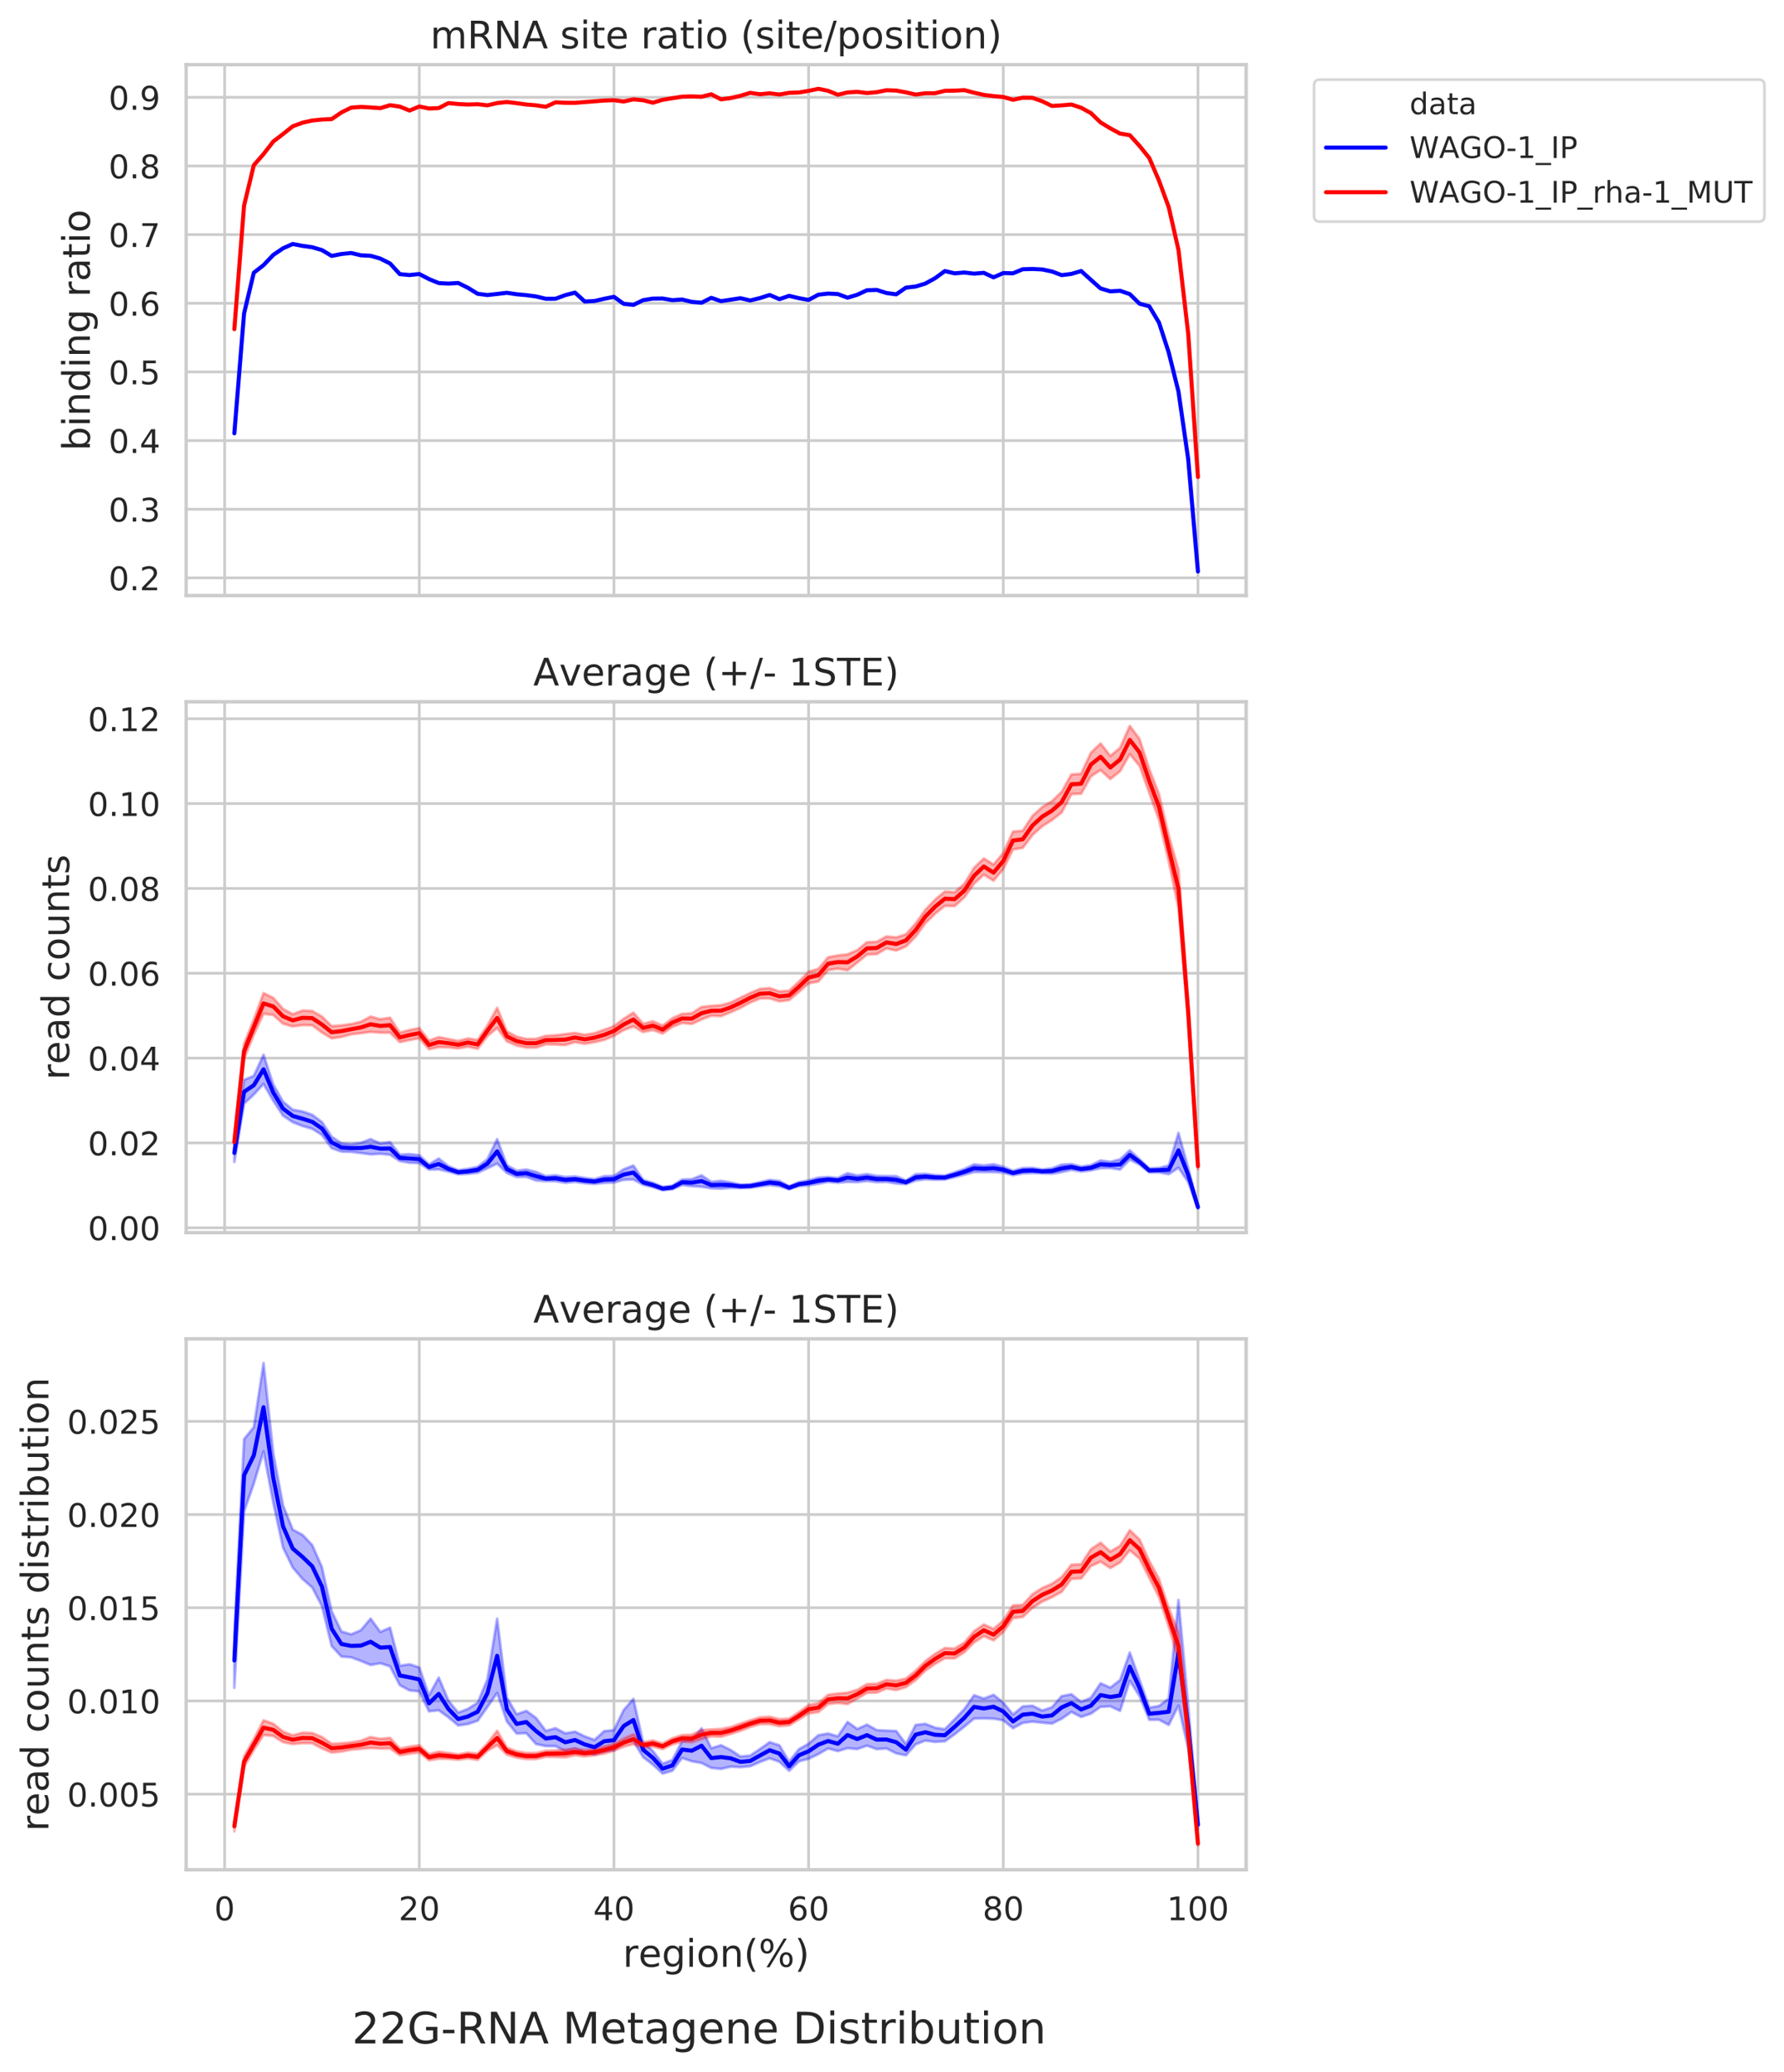 <?xml version="1.0" encoding="utf-8" standalone="no"?>
<!DOCTYPE svg PUBLIC "-//W3C//DTD SVG 1.1//EN"
  "http://www.w3.org/Graphics/SVG/1.1/DTD/svg11.dtd">
<!-- Created with matplotlib (https://matplotlib.org/) -->
<svg height="763.643pt" version="1.1" viewBox="0 0 657.415 763.643" width="657.415pt" xmlns="http://www.w3.org/2000/svg" xmlns:xlink="http://www.w3.org/1999/xlink">
 <defs>
  <style type="text/css">
*{stroke-linecap:butt;stroke-linejoin:round;}
  </style>
 </defs>
 <g id="figure_1">
  <g id="patch_1">
   <path d="M 0 763.643 
L 657.415 763.643 
L 657.415 0 
L 0 0 
z
" style="fill:#ffffff;"/>
  </g>
  <g id="axes_1">
   <g id="patch_2">
    <path d="M 68.603 219.508 
L 459.203 219.508 
L 459.203 23.838 
L 68.603 23.838 
z
" style="fill:#ffffff;"/>
   </g>
   <g id="matplotlib.axis_1">
    <g id="xtick_1">
     <g id="line2d_1">
      <path clip-path="url(#p29d4c6d4d6)" d="M 82.771 219.508 
L 82.771 23.838 
" style="fill:none;stroke:#cccccc;stroke-linecap:round;"/>
     </g>
    </g>
    <g id="xtick_2">
     <g id="line2d_2">
      <path clip-path="url(#p29d4c6d4d6)" d="M 154.506 219.508 
L 154.506 23.838 
" style="fill:none;stroke:#cccccc;stroke-linecap:round;"/>
     </g>
    </g>
    <g id="xtick_3">
     <g id="line2d_3">
      <path clip-path="url(#p29d4c6d4d6)" d="M 226.242 219.508 
L 226.242 23.838 
" style="fill:none;stroke:#cccccc;stroke-linecap:round;"/>
     </g>
    </g>
    <g id="xtick_4">
     <g id="line2d_4">
      <path clip-path="url(#p29d4c6d4d6)" d="M 297.978 219.508 
L 297.978 23.838 
" style="fill:none;stroke:#cccccc;stroke-linecap:round;"/>
     </g>
    </g>
    <g id="xtick_5">
     <g id="line2d_5">
      <path clip-path="url(#p29d4c6d4d6)" d="M 369.713 219.508 
L 369.713 23.838 
" style="fill:none;stroke:#cccccc;stroke-linecap:round;"/>
     </g>
    </g>
    <g id="xtick_6">
     <g id="line2d_6">
      <path clip-path="url(#p29d4c6d4d6)" d="M 441.449 219.508 
L 441.449 23.838 
" style="fill:none;stroke:#cccccc;stroke-linecap:round;"/>
     </g>
    </g>
   </g>
   <g id="matplotlib.axis_2">
    <g id="ytick_1">
     <g id="line2d_7">
      <path clip-path="url(#p29d4c6d4d6)" d="M 68.603 212.978 
L 459.203 212.978 
" style="fill:none;stroke:#cccccc;stroke-linecap:round;"/>
     </g>
     <g id="text_1">
      <!-- 0.2 -->
      <defs>
       <path d="M 31.781 66.406 
Q 24.172 66.406 20.328 58.906 
Q 16.5 51.422 16.5 36.375 
Q 16.5 21.391 20.328 13.891 
Q 24.172 6.391 31.781 6.391 
Q 39.453 6.391 43.281 13.891 
Q 47.125 21.391 47.125 36.375 
Q 47.125 51.422 43.281 58.906 
Q 39.453 66.406 31.781 66.406 
z
M 31.781 74.219 
Q 44.047 74.219 50.516 64.516 
Q 56.984 54.828 56.984 36.375 
Q 56.984 17.969 50.516 8.266 
Q 44.047 -1.422 31.781 -1.422 
Q 19.531 -1.422 13.062 8.266 
Q 6.594 17.969 6.594 36.375 
Q 6.594 54.828 13.062 64.516 
Q 19.531 74.219 31.781 74.219 
z
" id="DejaVuSans-48"/>
       <path d="M 10.688 12.406 
L 21 12.406 
L 21 0 
L 10.688 0 
z
" id="DejaVuSans-46"/>
       <path d="M 19.188 8.297 
L 53.609 8.297 
L 53.609 0 
L 7.328 0 
L 7.328 8.297 
Q 12.938 14.109 22.625 23.891 
Q 32.328 33.688 34.812 36.531 
Q 39.547 41.844 41.422 45.531 
Q 43.312 49.219 43.312 52.781 
Q 43.312 58.594 39.234 62.25 
Q 35.156 65.922 28.609 65.922 
Q 23.969 65.922 18.812 64.312 
Q 13.672 62.703 7.812 59.422 
L 7.812 69.391 
Q 13.766 71.781 18.938 73 
Q 24.125 74.219 28.422 74.219 
Q 39.75 74.219 46.484 68.547 
Q 53.219 62.891 53.219 53.422 
Q 53.219 48.922 51.531 44.891 
Q 49.859 40.875 45.406 35.406 
Q 44.188 33.984 37.641 27.219 
Q 31.109 20.453 19.188 8.297 
z
" id="DejaVuSans-50"/>
      </defs>
      <g style="fill:#262626;" transform="translate(40.019 217.537)scale(0.12 -0.12)">
       <use xlink:href="#DejaVuSans-48"/>
       <use x="63.623" xlink:href="#DejaVuSans-46"/>
       <use x="95.41" xlink:href="#DejaVuSans-50"/>
      </g>
     </g>
    </g>
    <g id="ytick_2">
     <g id="line2d_8">
      <path clip-path="url(#p29d4c6d4d6)" d="M 68.603 187.677 
L 459.203 187.677 
" style="fill:none;stroke:#cccccc;stroke-linecap:round;"/>
     </g>
     <g id="text_2">
      <!-- 0.3 -->
      <defs>
       <path d="M 40.578 39.312 
Q 47.656 37.797 51.625 33 
Q 55.609 28.219 55.609 21.188 
Q 55.609 10.406 48.188 4.484 
Q 40.766 -1.422 27.094 -1.422 
Q 22.516 -1.422 17.656 -0.516 
Q 12.797 0.391 7.625 2.203 
L 7.625 11.719 
Q 11.719 9.328 16.594 8.109 
Q 21.484 6.891 26.812 6.891 
Q 36.078 6.891 40.938 10.547 
Q 45.797 14.203 45.797 21.188 
Q 45.797 27.641 41.281 31.266 
Q 36.766 34.906 28.719 34.906 
L 20.219 34.906 
L 20.219 43.016 
L 29.109 43.016 
Q 36.375 43.016 40.234 45.922 
Q 44.094 48.828 44.094 54.297 
Q 44.094 59.906 40.109 62.906 
Q 36.141 65.922 28.719 65.922 
Q 24.656 65.922 20.016 65.031 
Q 15.375 64.156 9.812 62.312 
L 9.812 71.094 
Q 15.438 72.656 20.344 73.438 
Q 25.25 74.219 29.594 74.219 
Q 40.828 74.219 47.359 69.109 
Q 53.906 64.016 53.906 55.328 
Q 53.906 49.266 50.438 45.094 
Q 46.969 40.922 40.578 39.312 
z
" id="DejaVuSans-51"/>
      </defs>
      <g style="fill:#262626;" transform="translate(40.019 192.236)scale(0.12 -0.12)">
       <use xlink:href="#DejaVuSans-48"/>
       <use x="63.623" xlink:href="#DejaVuSans-46"/>
       <use x="95.41" xlink:href="#DejaVuSans-51"/>
      </g>
     </g>
    </g>
    <g id="ytick_3">
     <g id="line2d_9">
      <path clip-path="url(#p29d4c6d4d6)" d="M 68.603 162.375 
L 459.203 162.375 
" style="fill:none;stroke:#cccccc;stroke-linecap:round;"/>
     </g>
     <g id="text_3">
      <!-- 0.4 -->
      <defs>
       <path d="M 37.797 64.312 
L 12.891 25.391 
L 37.797 25.391 
z
M 35.203 72.906 
L 47.609 72.906 
L 47.609 25.391 
L 58.016 25.391 
L 58.016 17.188 
L 47.609 17.188 
L 47.609 0 
L 37.797 0 
L 37.797 17.188 
L 4.891 17.188 
L 4.891 26.703 
z
" id="DejaVuSans-52"/>
      </defs>
      <g style="fill:#262626;" transform="translate(40.019 166.934)scale(0.12 -0.12)">
       <use xlink:href="#DejaVuSans-48"/>
       <use x="63.623" xlink:href="#DejaVuSans-46"/>
       <use x="95.41" xlink:href="#DejaVuSans-52"/>
      </g>
     </g>
    </g>
    <g id="ytick_4">
     <g id="line2d_10">
      <path clip-path="url(#p29d4c6d4d6)" d="M 68.603 137.074 
L 459.203 137.074 
" style="fill:none;stroke:#cccccc;stroke-linecap:round;"/>
     </g>
     <g id="text_4">
      <!-- 0.5 -->
      <defs>
       <path d="M 10.797 72.906 
L 49.516 72.906 
L 49.516 64.594 
L 19.828 64.594 
L 19.828 46.734 
Q 21.969 47.469 24.109 47.828 
Q 26.266 48.188 28.422 48.188 
Q 40.625 48.188 47.75 41.5 
Q 54.891 34.812 54.891 23.391 
Q 54.891 11.625 47.562 5.094 
Q 40.234 -1.422 26.906 -1.422 
Q 22.312 -1.422 17.547 -0.641 
Q 12.797 0.141 7.719 1.703 
L 7.719 11.625 
Q 12.109 9.234 16.797 8.062 
Q 21.484 6.891 26.703 6.891 
Q 35.156 6.891 40.078 11.328 
Q 45.016 15.766 45.016 23.391 
Q 45.016 31 40.078 35.438 
Q 35.156 39.891 26.703 39.891 
Q 22.75 39.891 18.812 39.016 
Q 14.891 38.141 10.797 36.281 
z
" id="DejaVuSans-53"/>
      </defs>
      <g style="fill:#262626;" transform="translate(40.019 141.633)scale(0.12 -0.12)">
       <use xlink:href="#DejaVuSans-48"/>
       <use x="63.623" xlink:href="#DejaVuSans-46"/>
       <use x="95.41" xlink:href="#DejaVuSans-53"/>
      </g>
     </g>
    </g>
    <g id="ytick_5">
     <g id="line2d_11">
      <path clip-path="url(#p29d4c6d4d6)" d="M 68.603 111.772 
L 459.203 111.772 
" style="fill:none;stroke:#cccccc;stroke-linecap:round;"/>
     </g>
     <g id="text_5">
      <!-- 0.6 -->
      <defs>
       <path d="M 33.016 40.375 
Q 26.375 40.375 22.484 35.828 
Q 18.609 31.297 18.609 23.391 
Q 18.609 15.531 22.484 10.953 
Q 26.375 6.391 33.016 6.391 
Q 39.656 6.391 43.531 10.953 
Q 47.406 15.531 47.406 23.391 
Q 47.406 31.297 43.531 35.828 
Q 39.656 40.375 33.016 40.375 
z
M 52.594 71.297 
L 52.594 62.312 
Q 48.875 64.062 45.094 64.984 
Q 41.312 65.922 37.594 65.922 
Q 27.828 65.922 22.672 59.328 
Q 17.531 52.734 16.797 39.406 
Q 19.672 43.656 24.016 45.922 
Q 28.375 48.188 33.594 48.188 
Q 44.578 48.188 50.953 41.516 
Q 57.328 34.859 57.328 23.391 
Q 57.328 12.156 50.688 5.359 
Q 44.047 -1.422 33.016 -1.422 
Q 20.359 -1.422 13.672 8.266 
Q 6.984 17.969 6.984 36.375 
Q 6.984 53.656 15.188 63.938 
Q 23.391 74.219 37.203 74.219 
Q 40.922 74.219 44.703 73.484 
Q 48.484 72.75 52.594 71.297 
z
" id="DejaVuSans-54"/>
      </defs>
      <g style="fill:#262626;" transform="translate(40.019 116.331)scale(0.12 -0.12)">
       <use xlink:href="#DejaVuSans-48"/>
       <use x="63.623" xlink:href="#DejaVuSans-46"/>
       <use x="95.41" xlink:href="#DejaVuSans-54"/>
      </g>
     </g>
    </g>
    <g id="ytick_6">
     <g id="line2d_12">
      <path clip-path="url(#p29d4c6d4d6)" d="M 68.603 86.471 
L 459.203 86.471 
" style="fill:none;stroke:#cccccc;stroke-linecap:round;"/>
     </g>
     <g id="text_6">
      <!-- 0.7 -->
      <defs>
       <path d="M 8.203 72.906 
L 55.078 72.906 
L 55.078 68.703 
L 28.609 0 
L 18.312 0 
L 43.219 64.594 
L 8.203 64.594 
z
" id="DejaVuSans-55"/>
      </defs>
      <g style="fill:#262626;" transform="translate(40.019 91.03)scale(0.12 -0.12)">
       <use xlink:href="#DejaVuSans-48"/>
       <use x="63.623" xlink:href="#DejaVuSans-46"/>
       <use x="95.41" xlink:href="#DejaVuSans-55"/>
      </g>
     </g>
    </g>
    <g id="ytick_7">
     <g id="line2d_13">
      <path clip-path="url(#p29d4c6d4d6)" d="M 68.603 61.169 
L 459.203 61.169 
" style="fill:none;stroke:#cccccc;stroke-linecap:round;"/>
     </g>
     <g id="text_7">
      <!-- 0.8 -->
      <defs>
       <path d="M 31.781 34.625 
Q 24.75 34.625 20.719 30.859 
Q 16.703 27.094 16.703 20.516 
Q 16.703 13.922 20.719 10.156 
Q 24.75 6.391 31.781 6.391 
Q 38.812 6.391 42.859 10.172 
Q 46.922 13.969 46.922 20.516 
Q 46.922 27.094 42.891 30.859 
Q 38.875 34.625 31.781 34.625 
z
M 21.922 38.812 
Q 15.578 40.375 12.031 44.719 
Q 8.5 49.078 8.5 55.328 
Q 8.5 64.062 14.719 69.141 
Q 20.953 74.219 31.781 74.219 
Q 42.672 74.219 48.875 69.141 
Q 55.078 64.062 55.078 55.328 
Q 55.078 49.078 51.531 44.719 
Q 48 40.375 41.703 38.812 
Q 48.828 37.156 52.797 32.312 
Q 56.781 27.484 56.781 20.516 
Q 56.781 9.906 50.312 4.234 
Q 43.844 -1.422 31.781 -1.422 
Q 19.734 -1.422 13.25 4.234 
Q 6.781 9.906 6.781 20.516 
Q 6.781 27.484 10.781 32.312 
Q 14.797 37.156 21.922 38.812 
z
M 18.312 54.391 
Q 18.312 48.734 21.844 45.562 
Q 25.391 42.391 31.781 42.391 
Q 38.141 42.391 41.719 45.562 
Q 45.312 48.734 45.312 54.391 
Q 45.312 60.062 41.719 63.234 
Q 38.141 66.406 31.781 66.406 
Q 25.391 66.406 21.844 63.234 
Q 18.312 60.062 18.312 54.391 
z
" id="DejaVuSans-56"/>
      </defs>
      <g style="fill:#262626;" transform="translate(40.019 65.729)scale(0.12 -0.12)">
       <use xlink:href="#DejaVuSans-48"/>
       <use x="63.623" xlink:href="#DejaVuSans-46"/>
       <use x="95.41" xlink:href="#DejaVuSans-56"/>
      </g>
     </g>
    </g>
    <g id="ytick_8">
     <g id="line2d_14">
      <path clip-path="url(#p29d4c6d4d6)" d="M 68.603 35.868 
L 459.203 35.868 
" style="fill:none;stroke:#cccccc;stroke-linecap:round;"/>
     </g>
     <g id="text_8">
      <!-- 0.9 -->
      <defs>
       <path d="M 10.984 1.516 
L 10.984 10.5 
Q 14.703 8.734 18.5 7.812 
Q 22.312 6.891 25.984 6.891 
Q 35.75 6.891 40.891 13.453 
Q 46.047 20.016 46.781 33.406 
Q 43.953 29.203 39.594 26.953 
Q 35.25 24.703 29.984 24.703 
Q 19.047 24.703 12.672 31.312 
Q 6.297 37.938 6.297 49.422 
Q 6.297 60.641 12.938 67.422 
Q 19.578 74.219 30.609 74.219 
Q 43.266 74.219 49.922 64.516 
Q 56.594 54.828 56.594 36.375 
Q 56.594 19.141 48.406 8.859 
Q 40.234 -1.422 26.422 -1.422 
Q 22.703 -1.422 18.891 -0.688 
Q 15.094 0.047 10.984 1.516 
z
M 30.609 32.422 
Q 37.25 32.422 41.125 36.953 
Q 45.016 41.5 45.016 49.422 
Q 45.016 57.281 41.125 61.844 
Q 37.25 66.406 30.609 66.406 
Q 23.969 66.406 20.094 61.844 
Q 16.219 57.281 16.219 49.422 
Q 16.219 41.5 20.094 36.953 
Q 23.969 32.422 30.609 32.422 
z
" id="DejaVuSans-57"/>
      </defs>
      <g style="fill:#262626;" transform="translate(40.019 40.427)scale(0.12 -0.12)">
       <use xlink:href="#DejaVuSans-48"/>
       <use x="63.623" xlink:href="#DejaVuSans-46"/>
       <use x="95.41" xlink:href="#DejaVuSans-57"/>
      </g>
     </g>
    </g>
    <g id="text_9">
     <!-- binding ratio -->
     <defs>
      <path d="M 48.688 27.297 
Q 48.688 37.203 44.609 42.844 
Q 40.531 48.484 33.406 48.484 
Q 26.266 48.484 22.188 42.844 
Q 18.109 37.203 18.109 27.297 
Q 18.109 17.391 22.188 11.75 
Q 26.266 6.109 33.406 6.109 
Q 40.531 6.109 44.609 11.75 
Q 48.688 17.391 48.688 27.297 
z
M 18.109 46.391 
Q 20.953 51.266 25.266 53.625 
Q 29.594 56 35.594 56 
Q 45.562 56 51.781 48.094 
Q 58.016 40.188 58.016 27.297 
Q 58.016 14.406 51.781 6.484 
Q 45.562 -1.422 35.594 -1.422 
Q 29.594 -1.422 25.266 0.953 
Q 20.953 3.328 18.109 8.203 
L 18.109 0 
L 9.078 0 
L 9.078 75.984 
L 18.109 75.984 
z
" id="DejaVuSans-98"/>
      <path d="M 9.422 54.688 
L 18.406 54.688 
L 18.406 0 
L 9.422 0 
z
M 9.422 75.984 
L 18.406 75.984 
L 18.406 64.594 
L 9.422 64.594 
z
" id="DejaVuSans-105"/>
      <path d="M 54.891 33.016 
L 54.891 0 
L 45.906 0 
L 45.906 32.719 
Q 45.906 40.484 42.875 44.328 
Q 39.844 48.188 33.797 48.188 
Q 26.516 48.188 22.312 43.547 
Q 18.109 38.922 18.109 30.906 
L 18.109 0 
L 9.078 0 
L 9.078 54.688 
L 18.109 54.688 
L 18.109 46.188 
Q 21.344 51.125 25.703 53.562 
Q 30.078 56 35.797 56 
Q 45.219 56 50.047 50.172 
Q 54.891 44.344 54.891 33.016 
z
" id="DejaVuSans-110"/>
      <path d="M 45.406 46.391 
L 45.406 75.984 
L 54.391 75.984 
L 54.391 0 
L 45.406 0 
L 45.406 8.203 
Q 42.578 3.328 38.25 0.953 
Q 33.938 -1.422 27.875 -1.422 
Q 17.969 -1.422 11.734 6.484 
Q 5.516 14.406 5.516 27.297 
Q 5.516 40.188 11.734 48.094 
Q 17.969 56 27.875 56 
Q 33.938 56 38.25 53.625 
Q 42.578 51.266 45.406 46.391 
z
M 14.797 27.297 
Q 14.797 17.391 18.875 11.75 
Q 22.953 6.109 30.078 6.109 
Q 37.203 6.109 41.297 11.75 
Q 45.406 17.391 45.406 27.297 
Q 45.406 37.203 41.297 42.844 
Q 37.203 48.484 30.078 48.484 
Q 22.953 48.484 18.875 42.844 
Q 14.797 37.203 14.797 27.297 
z
" id="DejaVuSans-100"/>
      <path d="M 45.406 27.984 
Q 45.406 37.75 41.375 43.109 
Q 37.359 48.484 30.078 48.484 
Q 22.859 48.484 18.828 43.109 
Q 14.797 37.75 14.797 27.984 
Q 14.797 18.266 18.828 12.891 
Q 22.859 7.516 30.078 7.516 
Q 37.359 7.516 41.375 12.891 
Q 45.406 18.266 45.406 27.984 
z
M 54.391 6.781 
Q 54.391 -7.172 48.188 -13.984 
Q 42 -20.797 29.203 -20.797 
Q 24.469 -20.797 20.266 -20.094 
Q 16.062 -19.391 12.109 -17.922 
L 12.109 -9.188 
Q 16.062 -11.328 19.922 -12.344 
Q 23.781 -13.375 27.781 -13.375 
Q 36.625 -13.375 41.016 -8.766 
Q 45.406 -4.156 45.406 5.172 
L 45.406 9.625 
Q 42.625 4.781 38.281 2.391 
Q 33.938 0 27.875 0 
Q 17.828 0 11.672 7.656 
Q 5.516 15.328 5.516 27.984 
Q 5.516 40.672 11.672 48.328 
Q 17.828 56 27.875 56 
Q 33.938 56 38.281 53.609 
Q 42.625 51.219 45.406 46.391 
L 45.406 54.688 
L 54.391 54.688 
z
" id="DejaVuSans-103"/>
      <path id="DejaVuSans-32"/>
      <path d="M 41.109 46.297 
Q 39.594 47.172 37.812 47.578 
Q 36.031 48 33.891 48 
Q 26.266 48 22.188 43.047 
Q 18.109 38.094 18.109 28.812 
L 18.109 0 
L 9.078 0 
L 9.078 54.688 
L 18.109 54.688 
L 18.109 46.188 
Q 20.953 51.172 25.484 53.578 
Q 30.031 56 36.531 56 
Q 37.453 56 38.578 55.875 
Q 39.703 55.766 41.062 55.516 
z
" id="DejaVuSans-114"/>
      <path d="M 34.281 27.484 
Q 23.391 27.484 19.188 25 
Q 14.984 22.516 14.984 16.5 
Q 14.984 11.719 18.141 8.906 
Q 21.297 6.109 26.703 6.109 
Q 34.188 6.109 38.703 11.406 
Q 43.219 16.703 43.219 25.484 
L 43.219 27.484 
z
M 52.203 31.203 
L 52.203 0 
L 43.219 0 
L 43.219 8.297 
Q 40.141 3.328 35.547 0.953 
Q 30.953 -1.422 24.312 -1.422 
Q 15.922 -1.422 10.953 3.297 
Q 6 8.016 6 15.922 
Q 6 25.141 12.172 29.828 
Q 18.359 34.516 30.609 34.516 
L 43.219 34.516 
L 43.219 35.406 
Q 43.219 41.609 39.141 45 
Q 35.062 48.391 27.688 48.391 
Q 23 48.391 18.547 47.266 
Q 14.109 46.141 10.016 43.891 
L 10.016 52.203 
Q 14.938 54.109 19.578 55.047 
Q 24.219 56 28.609 56 
Q 40.484 56 46.344 49.844 
Q 52.203 43.703 52.203 31.203 
z
" id="DejaVuSans-97"/>
      <path d="M 18.312 70.219 
L 18.312 54.688 
L 36.812 54.688 
L 36.812 47.703 
L 18.312 47.703 
L 18.312 18.016 
Q 18.312 11.328 20.141 9.422 
Q 21.969 7.516 27.594 7.516 
L 36.812 7.516 
L 36.812 0 
L 27.594 0 
Q 17.188 0 13.234 3.875 
Q 9.281 7.766 9.281 18.016 
L 9.281 47.703 
L 2.688 47.703 
L 2.688 54.688 
L 9.281 54.688 
L 9.281 70.219 
z
" id="DejaVuSans-116"/>
      <path d="M 30.609 48.391 
Q 23.391 48.391 19.188 42.75 
Q 14.984 37.109 14.984 27.297 
Q 14.984 17.484 19.156 11.844 
Q 23.344 6.203 30.609 6.203 
Q 37.797 6.203 41.984 11.859 
Q 46.188 17.531 46.188 27.297 
Q 46.188 37.016 41.984 42.703 
Q 37.797 48.391 30.609 48.391 
z
M 30.609 56 
Q 42.328 56 49.016 48.375 
Q 55.719 40.766 55.719 27.297 
Q 55.719 13.875 49.016 6.219 
Q 42.328 -1.422 30.609 -1.422 
Q 18.844 -1.422 12.172 6.219 
Q 5.516 13.875 5.516 27.297 
Q 5.516 40.766 12.172 48.375 
Q 18.844 56 30.609 56 
z
" id="DejaVuSans-111"/>
     </defs>
     <g style="fill:#262626;" transform="translate(33.108 166.131)rotate(-90)scale(0.14 -0.14)">
      <use xlink:href="#DejaVuSans-98"/>
      <use x="63.477" xlink:href="#DejaVuSans-105"/>
      <use x="91.26" xlink:href="#DejaVuSans-110"/>
      <use x="154.639" xlink:href="#DejaVuSans-100"/>
      <use x="218.115" xlink:href="#DejaVuSans-105"/>
      <use x="245.898" xlink:href="#DejaVuSans-110"/>
      <use x="309.277" xlink:href="#DejaVuSans-103"/>
      <use x="372.754" xlink:href="#DejaVuSans-32"/>
      <use x="404.541" xlink:href="#DejaVuSans-114"/>
      <use x="445.654" xlink:href="#DejaVuSans-97"/>
      <use x="506.934" xlink:href="#DejaVuSans-116"/>
      <use x="546.143" xlink:href="#DejaVuSans-105"/>
      <use x="573.926" xlink:href="#DejaVuSans-111"/>
     </g>
    </g>
   </g>
   <g id="line2d_15">
    <path clip-path="url(#p29d4c6d4d6)" d="M 86.358 159.711 
L 89.944 115.508 
L 93.531 100.507 
L 97.118 97.725 
L 100.705 93.95 
L 104.292 91.52 
L 107.878 89.92 
L 111.465 90.624 
L 115.052 91.12 
L 118.639 92.175 
L 122.225 94.318 
L 125.812 93.615 
L 129.399 93.247 
L 132.986 94.094 
L 136.573 94.27 
L 140.159 95.31 
L 143.746 97.117 
L 147.333 101.035 
L 150.92 101.371 
L 154.506 100.987 
L 158.093 102.858 
L 161.68 104.329 
L 165.267 104.521 
L 168.854 104.297 
L 172.44 106.073 
L 176.027 108.28 
L 179.614 108.743 
L 183.201 108.344 
L 186.787 107.912 
L 190.374 108.455 
L 193.961 108.775 
L 197.548 109.255 
L 201.135 110.119 
L 204.721 110.103 
L 208.308 108.775 
L 211.895 107.848 
L 215.482 111.126 
L 219.068 110.95 
L 222.655 110.119 
L 226.242 109.399 
L 229.829 111.974 
L 233.416 112.374 
L 237.002 110.63 
L 240.589 110.055 
L 244.176 110.023 
L 247.763 110.63 
L 251.349 110.391 
L 254.936 111.254 
L 258.523 111.574 
L 262.11 109.767 
L 265.697 110.998 
L 269.283 110.455 
L 272.87 109.911 
L 276.457 110.742 
L 280.044 109.863 
L 283.63 108.711 
L 287.217 110.263 
L 290.804 109.031 
L 294.391 109.895 
L 297.978 110.55 
L 301.564 108.615 
L 305.151 108.2 
L 308.738 108.376 
L 312.325 109.719 
L 315.911 108.631 
L 319.498 106.968 
L 323.085 106.856 
L 326.672 107.992 
L 330.258 108.487 
L 333.845 106.009 
L 337.432 105.593 
L 341.019 104.505 
L 344.606 102.522 
L 348.192 99.9 
L 351.779 100.747 
L 355.366 100.443 
L 358.953 100.859 
L 362.539 100.555 
L 366.126 102.218 
L 369.713 100.635 
L 373.3 100.731 
L 376.887 99.228 
L 380.473 99.132 
L 384.06 99.308 
L 387.647 100.06 
L 391.234 101.403 
L 394.82 100.955 
L 398.407 99.884 
L 401.994 103.13 
L 405.581 106.313 
L 409.168 107.384 
L 412.754 107.16 
L 416.341 108.407 
L 419.928 111.926 
L 423.515 112.885 
L 427.101 118.898 
L 430.688 129.933 
L 434.275 144.326 
L 437.862 169.242 
L 441.449 210.614 
" style="fill:none;stroke:#0000ff;stroke-linecap:round;stroke-width:1.5;"/>
   </g>
   <g id="line2d_16">
    <path clip-path="url(#p29d4c6d4d6)" d="M 86.358 121.313 
L 89.944 75.751 
L 93.531 60.894 
L 97.118 56.784 
L 100.705 52.163 
L 104.292 49.396 
L 107.878 46.549 
L 111.465 45.222 
L 115.052 44.406 
L 118.639 44.054 
L 122.225 43.895 
L 125.812 41.448 
L 129.399 39.673 
L 132.986 39.401 
L 136.573 39.593 
L 140.159 39.864 
L 143.746 38.761 
L 147.333 39.289 
L 150.92 40.744 
L 154.506 39.257 
L 158.093 39.992 
L 161.68 39.833 
L 165.267 37.993 
L 168.854 38.345 
L 172.44 38.537 
L 176.027 38.409 
L 179.614 38.825 
L 183.201 37.993 
L 186.787 37.594 
L 190.374 38.025 
L 193.961 38.521 
L 197.548 38.809 
L 201.135 39.353 
L 204.721 37.706 
L 208.308 37.881 
L 211.895 37.913 
L 215.482 37.61 
L 219.068 37.338 
L 222.655 37.05 
L 226.242 36.922 
L 229.829 37.402 
L 233.416 36.618 
L 237.002 36.954 
L 240.589 37.849 
L 244.176 36.778 
L 247.763 36.202 
L 251.349 35.627 
L 254.936 35.531 
L 258.523 35.659 
L 262.11 34.747 
L 265.697 36.618 
L 269.283 36.138 
L 272.87 35.307 
L 276.457 34.219 
L 280.044 34.747 
L 283.63 34.395 
L 287.217 34.843 
L 290.804 34.219 
L 294.391 34.091 
L 297.978 33.484 
L 301.564 32.732 
L 305.151 33.468 
L 308.738 34.923 
L 312.325 34.075 
L 315.911 33.851 
L 319.498 34.299 
L 323.085 33.979 
L 326.672 33.244 
L 330.258 33.372 
L 333.845 34.043 
L 337.432 34.859 
L 341.019 34.379 
L 344.606 34.363 
L 348.192 33.468 
L 351.779 33.404 
L 355.366 33.212 
L 358.953 34.171 
L 362.539 34.971 
L 366.126 35.419 
L 369.713 35.754 
L 373.3 36.778 
L 376.887 36.01 
L 380.473 36.058 
L 384.06 37.322 
L 387.647 39.049 
L 391.234 38.825 
L 394.82 38.521 
L 398.407 39.705 
L 401.994 41.672 
L 405.581 45.126 
L 409.168 47.301 
L 412.754 49.236 
L 416.341 49.828 
L 419.928 53.778 
L 423.515 58.24 
L 427.101 66.588 
L 430.688 76.359 
L 434.275 92.111 
L 437.862 122.976 
L 441.449 175.799 
" style="fill:none;stroke:#ff0000;stroke-linecap:round;stroke-width:1.5;"/>
   </g>
   <g id="line2d_17"/>
   <g id="line2d_18"/>
   <g id="line2d_19"/>
   <g id="patch_3">
    <path d="M 68.603 219.508 
L 68.603 23.838 
" style="fill:none;stroke:#cccccc;stroke-linecap:square;stroke-linejoin:miter;stroke-width:1.25;"/>
   </g>
   <g id="patch_4">
    <path d="M 459.203 219.508 
L 459.203 23.838 
" style="fill:none;stroke:#cccccc;stroke-linecap:square;stroke-linejoin:miter;stroke-width:1.25;"/>
   </g>
   <g id="patch_5">
    <path d="M 68.603 219.508 
L 459.203 219.508 
" style="fill:none;stroke:#cccccc;stroke-linecap:square;stroke-linejoin:miter;stroke-width:1.25;"/>
   </g>
   <g id="patch_6">
    <path d="M 68.603 23.838 
L 459.203 23.838 
" style="fill:none;stroke:#cccccc;stroke-linecap:square;stroke-linejoin:miter;stroke-width:1.25;"/>
   </g>
   <g id="text_10">
    <!-- mRNA site ratio (site/position) -->
    <defs>
     <path d="M 52 44.188 
Q 55.375 50.25 60.062 53.125 
Q 64.75 56 71.094 56 
Q 79.641 56 84.281 50.016 
Q 88.922 44.047 88.922 33.016 
L 88.922 0 
L 79.891 0 
L 79.891 32.719 
Q 79.891 40.578 77.094 44.375 
Q 74.312 48.188 68.609 48.188 
Q 61.625 48.188 57.562 43.547 
Q 53.516 38.922 53.516 30.906 
L 53.516 0 
L 44.484 0 
L 44.484 32.719 
Q 44.484 40.625 41.703 44.406 
Q 38.922 48.188 33.109 48.188 
Q 26.219 48.188 22.156 43.531 
Q 18.109 38.875 18.109 30.906 
L 18.109 0 
L 9.078 0 
L 9.078 54.688 
L 18.109 54.688 
L 18.109 46.188 
Q 21.188 51.219 25.484 53.609 
Q 29.781 56 35.688 56 
Q 41.656 56 45.828 52.969 
Q 50 49.953 52 44.188 
z
" id="DejaVuSans-109"/>
     <path d="M 44.391 34.188 
Q 47.562 33.109 50.562 29.594 
Q 53.562 26.078 56.594 19.922 
L 66.609 0 
L 56 0 
L 46.688 18.703 
Q 43.062 26.031 39.672 28.422 
Q 36.281 30.812 30.422 30.812 
L 19.672 30.812 
L 19.672 0 
L 9.812 0 
L 9.812 72.906 
L 32.078 72.906 
Q 44.578 72.906 50.734 67.672 
Q 56.891 62.453 56.891 51.906 
Q 56.891 45.016 53.688 40.469 
Q 50.484 35.938 44.391 34.188 
z
M 19.672 64.797 
L 19.672 38.922 
L 32.078 38.922 
Q 39.203 38.922 42.844 42.219 
Q 46.484 45.516 46.484 51.906 
Q 46.484 58.297 42.844 61.547 
Q 39.203 64.797 32.078 64.797 
z
" id="DejaVuSans-82"/>
     <path d="M 9.812 72.906 
L 23.094 72.906 
L 55.422 11.922 
L 55.422 72.906 
L 64.984 72.906 
L 64.984 0 
L 51.703 0 
L 19.391 60.984 
L 19.391 0 
L 9.812 0 
z
" id="DejaVuSans-78"/>
     <path d="M 34.188 63.188 
L 20.797 26.906 
L 47.609 26.906 
z
M 28.609 72.906 
L 39.797 72.906 
L 67.578 0 
L 57.328 0 
L 50.688 18.703 
L 17.828 18.703 
L 11.188 0 
L 0.781 0 
z
" id="DejaVuSans-65"/>
     <path d="M 44.281 53.078 
L 44.281 44.578 
Q 40.484 46.531 36.375 47.5 
Q 32.281 48.484 27.875 48.484 
Q 21.188 48.484 17.844 46.438 
Q 14.5 44.391 14.5 40.281 
Q 14.5 37.156 16.891 35.375 
Q 19.281 33.594 26.516 31.984 
L 29.594 31.297 
Q 39.156 29.25 43.188 25.516 
Q 47.219 21.781 47.219 15.094 
Q 47.219 7.469 41.188 3.016 
Q 35.156 -1.422 24.609 -1.422 
Q 20.219 -1.422 15.453 -0.562 
Q 10.688 0.297 5.422 2 
L 5.422 11.281 
Q 10.406 8.688 15.234 7.391 
Q 20.062 6.109 24.812 6.109 
Q 31.156 6.109 34.562 8.281 
Q 37.984 10.453 37.984 14.406 
Q 37.984 18.062 35.516 20.016 
Q 33.062 21.969 24.703 23.781 
L 21.578 24.516 
Q 13.234 26.266 9.516 29.906 
Q 5.812 33.547 5.812 39.891 
Q 5.812 47.609 11.281 51.797 
Q 16.75 56 26.812 56 
Q 31.781 56 36.172 55.266 
Q 40.578 54.547 44.281 53.078 
z
" id="DejaVuSans-115"/>
     <path d="M 56.203 29.594 
L 56.203 25.203 
L 14.891 25.203 
Q 15.484 15.922 20.484 11.062 
Q 25.484 6.203 34.422 6.203 
Q 39.594 6.203 44.453 7.469 
Q 49.312 8.734 54.109 11.281 
L 54.109 2.781 
Q 49.266 0.734 44.188 -0.344 
Q 39.109 -1.422 33.891 -1.422 
Q 20.797 -1.422 13.156 6.188 
Q 5.516 13.812 5.516 26.812 
Q 5.516 40.234 12.766 48.109 
Q 20.016 56 32.328 56 
Q 43.359 56 49.781 48.891 
Q 56.203 41.797 56.203 29.594 
z
M 47.219 32.234 
Q 47.125 39.594 43.094 43.984 
Q 39.062 48.391 32.422 48.391 
Q 24.906 48.391 20.391 44.141 
Q 15.875 39.891 15.188 32.172 
z
" id="DejaVuSans-101"/>
     <path d="M 31 75.875 
Q 24.469 64.656 21.281 53.656 
Q 18.109 42.672 18.109 31.391 
Q 18.109 20.125 21.312 9.062 
Q 24.516 -2 31 -13.188 
L 23.188 -13.188 
Q 15.875 -1.703 12.234 9.375 
Q 8.594 20.453 8.594 31.391 
Q 8.594 42.281 12.203 53.312 
Q 15.828 64.359 23.188 75.875 
z
" id="DejaVuSans-40"/>
     <path d="M 25.391 72.906 
L 33.688 72.906 
L 8.297 -9.281 
L 0 -9.281 
z
" id="DejaVuSans-47"/>
     <path d="M 18.109 8.203 
L 18.109 -20.797 
L 9.078 -20.797 
L 9.078 54.688 
L 18.109 54.688 
L 18.109 46.391 
Q 20.953 51.266 25.266 53.625 
Q 29.594 56 35.594 56 
Q 45.562 56 51.781 48.094 
Q 58.016 40.188 58.016 27.297 
Q 58.016 14.406 51.781 6.484 
Q 45.562 -1.422 35.594 -1.422 
Q 29.594 -1.422 25.266 0.953 
Q 20.953 3.328 18.109 8.203 
z
M 48.688 27.297 
Q 48.688 37.203 44.609 42.844 
Q 40.531 48.484 33.406 48.484 
Q 26.266 48.484 22.188 42.844 
Q 18.109 37.203 18.109 27.297 
Q 18.109 17.391 22.188 11.75 
Q 26.266 6.109 33.406 6.109 
Q 40.531 6.109 44.609 11.75 
Q 48.688 17.391 48.688 27.297 
z
" id="DejaVuSans-112"/>
     <path d="M 8.016 75.875 
L 15.828 75.875 
Q 23.141 64.359 26.781 53.312 
Q 30.422 42.281 30.422 31.391 
Q 30.422 20.453 26.781 9.375 
Q 23.141 -1.703 15.828 -13.188 
L 8.016 -13.188 
Q 14.5 -2 17.703 9.062 
Q 20.906 20.125 20.906 31.391 
Q 20.906 42.672 17.703 53.656 
Q 14.5 64.656 8.016 75.875 
z
" id="DejaVuSans-41"/>
    </defs>
    <g style="fill:#262626;" transform="translate(158.55 17.838)scale(0.14 -0.14)">
     <use xlink:href="#DejaVuSans-109"/>
     <use x="97.412" xlink:href="#DejaVuSans-82"/>
     <use x="166.895" xlink:href="#DejaVuSans-78"/>
     <use x="241.699" xlink:href="#DejaVuSans-65"/>
     <use x="310.107" xlink:href="#DejaVuSans-32"/>
     <use x="341.895" xlink:href="#DejaVuSans-115"/>
     <use x="393.994" xlink:href="#DejaVuSans-105"/>
     <use x="421.777" xlink:href="#DejaVuSans-116"/>
     <use x="460.986" xlink:href="#DejaVuSans-101"/>
     <use x="522.51" xlink:href="#DejaVuSans-32"/>
     <use x="554.297" xlink:href="#DejaVuSans-114"/>
     <use x="595.41" xlink:href="#DejaVuSans-97"/>
     <use x="656.689" xlink:href="#DejaVuSans-116"/>
     <use x="695.898" xlink:href="#DejaVuSans-105"/>
     <use x="723.682" xlink:href="#DejaVuSans-111"/>
     <use x="784.863" xlink:href="#DejaVuSans-32"/>
     <use x="816.65" xlink:href="#DejaVuSans-40"/>
     <use x="855.664" xlink:href="#DejaVuSans-115"/>
     <use x="907.764" xlink:href="#DejaVuSans-105"/>
     <use x="935.547" xlink:href="#DejaVuSans-116"/>
     <use x="974.756" xlink:href="#DejaVuSans-101"/>
     <use x="1036.279" xlink:href="#DejaVuSans-47"/>
     <use x="1069.971" xlink:href="#DejaVuSans-112"/>
     <use x="1133.447" xlink:href="#DejaVuSans-111"/>
     <use x="1194.629" xlink:href="#DejaVuSans-115"/>
     <use x="1246.729" xlink:href="#DejaVuSans-105"/>
     <use x="1274.512" xlink:href="#DejaVuSans-116"/>
     <use x="1313.721" xlink:href="#DejaVuSans-105"/>
     <use x="1341.504" xlink:href="#DejaVuSans-111"/>
     <use x="1402.686" xlink:href="#DejaVuSans-110"/>
     <use x="1466.064" xlink:href="#DejaVuSans-41"/>
    </g>
   </g>
   <g id="legend_1">
    <g id="patch_7">
     <path d="M 486.433 81.688 
L 648.015 81.688 
Q 650.215 81.688 650.215 79.487 
L 650.215 31.538 
Q 650.215 29.338 648.015 29.338 
L 486.433 29.338 
Q 484.233 29.338 484.233 31.538 
L 484.233 79.487 
Q 484.233 81.688 486.433 81.688 
z
" style="fill:#ffffff;opacity:0.8;stroke:#cccccc;stroke-linejoin:miter;"/>
    </g>
    <g id="line2d_20">
     <path d="M 488.633 38.246 
L 510.633 38.246 
" style="fill:none;"/>
    </g>
    <g id="line2d_21"/>
    <g id="text_11">
     <!-- data -->
     <g style="fill:#262626;" transform="translate(519.433 42.096)scale(0.11 -0.11)">
      <use xlink:href="#DejaVuSans-100"/>
      <use x="63.477" xlink:href="#DejaVuSans-97"/>
      <use x="124.756" xlink:href="#DejaVuSans-116"/>
      <use x="163.965" xlink:href="#DejaVuSans-97"/>
     </g>
    </g>
    <g id="line2d_22">
     <path d="M 488.633 54.392 
L 510.633 54.392 
" style="fill:none;stroke:#0000ff;stroke-linecap:round;stroke-width:1.5;"/>
    </g>
    <g id="line2d_23"/>
    <g id="text_12">
     <!-- WAGO-1_IP -->
     <defs>
      <path d="M 3.328 72.906 
L 13.281 72.906 
L 28.609 11.281 
L 43.891 72.906 
L 54.984 72.906 
L 70.312 11.281 
L 85.594 72.906 
L 95.609 72.906 
L 77.297 0 
L 64.891 0 
L 49.516 63.281 
L 33.984 0 
L 21.578 0 
z
" id="DejaVuSans-87"/>
      <path d="M 59.516 10.406 
L 59.516 29.984 
L 43.406 29.984 
L 43.406 38.094 
L 69.281 38.094 
L 69.281 6.781 
Q 63.578 2.734 56.688 0.656 
Q 49.812 -1.422 42 -1.422 
Q 24.906 -1.422 15.25 8.562 
Q 5.609 18.562 5.609 36.375 
Q 5.609 54.25 15.25 64.234 
Q 24.906 74.219 42 74.219 
Q 49.125 74.219 55.547 72.453 
Q 61.969 70.703 67.391 67.281 
L 67.391 56.781 
Q 61.922 61.422 55.766 63.766 
Q 49.609 66.109 42.828 66.109 
Q 29.438 66.109 22.719 58.641 
Q 16.016 51.172 16.016 36.375 
Q 16.016 21.625 22.719 14.156 
Q 29.438 6.688 42.828 6.688 
Q 48.047 6.688 52.141 7.594 
Q 56.25 8.5 59.516 10.406 
z
" id="DejaVuSans-71"/>
      <path d="M 39.406 66.219 
Q 28.656 66.219 22.328 58.203 
Q 16.016 50.203 16.016 36.375 
Q 16.016 22.609 22.328 14.594 
Q 28.656 6.594 39.406 6.594 
Q 50.141 6.594 56.422 14.594 
Q 62.703 22.609 62.703 36.375 
Q 62.703 50.203 56.422 58.203 
Q 50.141 66.219 39.406 66.219 
z
M 39.406 74.219 
Q 54.734 74.219 63.906 63.938 
Q 73.094 53.656 73.094 36.375 
Q 73.094 19.141 63.906 8.859 
Q 54.734 -1.422 39.406 -1.422 
Q 24.031 -1.422 14.812 8.828 
Q 5.609 19.094 5.609 36.375 
Q 5.609 53.656 14.812 63.938 
Q 24.031 74.219 39.406 74.219 
z
" id="DejaVuSans-79"/>
      <path d="M 4.891 31.391 
L 31.203 31.391 
L 31.203 23.391 
L 4.891 23.391 
z
" id="DejaVuSans-45"/>
      <path d="M 12.406 8.297 
L 28.516 8.297 
L 28.516 63.922 
L 10.984 60.406 
L 10.984 69.391 
L 28.422 72.906 
L 38.281 72.906 
L 38.281 8.297 
L 54.391 8.297 
L 54.391 0 
L 12.406 0 
z
" id="DejaVuSans-49"/>
      <path d="M 50.984 -16.609 
L 50.984 -23.578 
L -0.984 -23.578 
L -0.984 -16.609 
z
" id="DejaVuSans-95"/>
      <path d="M 9.812 72.906 
L 19.672 72.906 
L 19.672 0 
L 9.812 0 
z
" id="DejaVuSans-73"/>
      <path d="M 19.672 64.797 
L 19.672 37.406 
L 32.078 37.406 
Q 38.969 37.406 42.719 40.969 
Q 46.484 44.531 46.484 51.125 
Q 46.484 57.672 42.719 61.234 
Q 38.969 64.797 32.078 64.797 
z
M 9.812 72.906 
L 32.078 72.906 
Q 44.344 72.906 50.609 67.359 
Q 56.891 61.812 56.891 51.125 
Q 56.891 40.328 50.609 34.812 
Q 44.344 29.297 32.078 29.297 
L 19.672 29.297 
L 19.672 0 
L 9.812 0 
z
" id="DejaVuSans-80"/>
     </defs>
     <g style="fill:#262626;" transform="translate(519.433 58.242)scale(0.11 -0.11)">
      <use xlink:href="#DejaVuSans-87"/>
      <use x="98.799" xlink:href="#DejaVuSans-65"/>
      <use x="167.191" xlink:href="#DejaVuSans-71"/>
      <use x="244.682" xlink:href="#DejaVuSans-79"/>
      <use x="323.424" xlink:href="#DejaVuSans-45"/>
      <use x="359.508" xlink:href="#DejaVuSans-49"/>
      <use x="423.131" xlink:href="#DejaVuSans-95"/>
      <use x="473.131" xlink:href="#DejaVuSans-73"/>
      <use x="502.623" xlink:href="#DejaVuSans-80"/>
     </g>
    </g>
    <g id="line2d_24">
     <path d="M 488.633 70.844 
L 510.633 70.844 
" style="fill:none;stroke:#ff0000;stroke-linecap:round;stroke-width:1.5;"/>
    </g>
    <g id="line2d_25"/>
    <g id="text_13">
     <!-- WAGO-1_IP_rha-1_MUT -->
     <defs>
      <path d="M 54.891 33.016 
L 54.891 0 
L 45.906 0 
L 45.906 32.719 
Q 45.906 40.484 42.875 44.328 
Q 39.844 48.188 33.797 48.188 
Q 26.516 48.188 22.312 43.547 
Q 18.109 38.922 18.109 30.906 
L 18.109 0 
L 9.078 0 
L 9.078 75.984 
L 18.109 75.984 
L 18.109 46.188 
Q 21.344 51.125 25.703 53.562 
Q 30.078 56 35.797 56 
Q 45.219 56 50.047 50.172 
Q 54.891 44.344 54.891 33.016 
z
" id="DejaVuSans-104"/>
      <path d="M 9.812 72.906 
L 24.516 72.906 
L 43.109 23.297 
L 61.812 72.906 
L 76.516 72.906 
L 76.516 0 
L 66.891 0 
L 66.891 64.016 
L 48.094 14.016 
L 38.188 14.016 
L 19.391 64.016 
L 19.391 0 
L 9.812 0 
z
" id="DejaVuSans-77"/>
      <path d="M 8.688 72.906 
L 18.609 72.906 
L 18.609 28.609 
Q 18.609 16.891 22.844 11.734 
Q 27.094 6.594 36.625 6.594 
Q 46.094 6.594 50.344 11.734 
Q 54.594 16.891 54.594 28.609 
L 54.594 72.906 
L 64.5 72.906 
L 64.5 27.391 
Q 64.5 13.141 57.438 5.859 
Q 50.391 -1.422 36.625 -1.422 
Q 22.797 -1.422 15.734 5.859 
Q 8.688 13.141 8.688 27.391 
z
" id="DejaVuSans-85"/>
      <path d="M -0.297 72.906 
L 61.375 72.906 
L 61.375 64.594 
L 35.5 64.594 
L 35.5 0 
L 25.594 0 
L 25.594 64.594 
L -0.297 64.594 
z
" id="DejaVuSans-84"/>
     </defs>
     <g style="fill:#262626;" transform="translate(519.433 74.694)scale(0.11 -0.11)">
      <use xlink:href="#DejaVuSans-87"/>
      <use x="98.799" xlink:href="#DejaVuSans-65"/>
      <use x="167.191" xlink:href="#DejaVuSans-71"/>
      <use x="244.682" xlink:href="#DejaVuSans-79"/>
      <use x="323.424" xlink:href="#DejaVuSans-45"/>
      <use x="359.508" xlink:href="#DejaVuSans-49"/>
      <use x="423.131" xlink:href="#DejaVuSans-95"/>
      <use x="473.131" xlink:href="#DejaVuSans-73"/>
      <use x="502.623" xlink:href="#DejaVuSans-80"/>
      <use x="562.926" xlink:href="#DejaVuSans-95"/>
      <use x="612.926" xlink:href="#DejaVuSans-114"/>
      <use x="654.023" xlink:href="#DejaVuSans-104"/>
      <use x="717.402" xlink:href="#DejaVuSans-97"/>
      <use x="778.682" xlink:href="#DejaVuSans-45"/>
      <use x="814.766" xlink:href="#DejaVuSans-49"/>
      <use x="878.389" xlink:href="#DejaVuSans-95"/>
      <use x="928.389" xlink:href="#DejaVuSans-77"/>
      <use x="1014.668" xlink:href="#DejaVuSans-85"/>
      <use x="1087.861" xlink:href="#DejaVuSans-84"/>
     </g>
    </g>
   </g>
  </g>
  <g id="axes_2">
   <g id="patch_8">
    <path d="M 68.603 454.313 
L 459.203 454.313 
L 459.203 258.643 
L 68.603 258.643 
z
" style="fill:#ffffff;"/>
   </g>
   <g id="matplotlib.axis_3">
    <g id="xtick_7">
     <g id="line2d_26">
      <path clip-path="url(#p63cf5553fa)" d="M 82.771 454.313 
L 82.771 258.643 
" style="fill:none;stroke:#cccccc;stroke-linecap:round;"/>
     </g>
    </g>
    <g id="xtick_8">
     <g id="line2d_27">
      <path clip-path="url(#p63cf5553fa)" d="M 154.506 454.313 
L 154.506 258.643 
" style="fill:none;stroke:#cccccc;stroke-linecap:round;"/>
     </g>
    </g>
    <g id="xtick_9">
     <g id="line2d_28">
      <path clip-path="url(#p63cf5553fa)" d="M 226.242 454.313 
L 226.242 258.643 
" style="fill:none;stroke:#cccccc;stroke-linecap:round;"/>
     </g>
    </g>
    <g id="xtick_10">
     <g id="line2d_29">
      <path clip-path="url(#p63cf5553fa)" d="M 297.978 454.313 
L 297.978 258.643 
" style="fill:none;stroke:#cccccc;stroke-linecap:round;"/>
     </g>
    </g>
    <g id="xtick_11">
     <g id="line2d_30">
      <path clip-path="url(#p63cf5553fa)" d="M 369.713 454.313 
L 369.713 258.643 
" style="fill:none;stroke:#cccccc;stroke-linecap:round;"/>
     </g>
    </g>
    <g id="xtick_12">
     <g id="line2d_31">
      <path clip-path="url(#p63cf5553fa)" d="M 441.449 454.313 
L 441.449 258.643 
" style="fill:none;stroke:#cccccc;stroke-linecap:round;"/>
     </g>
    </g>
   </g>
   <g id="matplotlib.axis_4">
    <g id="ytick_9">
     <g id="line2d_32">
      <path clip-path="url(#p63cf5553fa)" d="M 68.603 452.501 
L 459.203 452.501 
" style="fill:none;stroke:#cccccc;stroke-linecap:round;"/>
     </g>
     <g id="text_14">
      <!-- 0.00 -->
      <g style="fill:#262626;" transform="translate(32.384 457.06)scale(0.12 -0.12)">
       <use xlink:href="#DejaVuSans-48"/>
       <use x="63.623" xlink:href="#DejaVuSans-46"/>
       <use x="95.41" xlink:href="#DejaVuSans-48"/>
       <use x="159.033" xlink:href="#DejaVuSans-48"/>
      </g>
     </g>
    </g>
    <g id="ytick_10">
     <g id="line2d_33">
      <path clip-path="url(#p63cf5553fa)" d="M 68.603 421.234 
L 459.203 421.234 
" style="fill:none;stroke:#cccccc;stroke-linecap:round;"/>
     </g>
     <g id="text_15">
      <!-- 0.02 -->
      <g style="fill:#262626;" transform="translate(32.384 425.793)scale(0.12 -0.12)">
       <use xlink:href="#DejaVuSans-48"/>
       <use x="63.623" xlink:href="#DejaVuSans-46"/>
       <use x="95.41" xlink:href="#DejaVuSans-48"/>
       <use x="159.033" xlink:href="#DejaVuSans-50"/>
      </g>
     </g>
    </g>
    <g id="ytick_11">
     <g id="line2d_34">
      <path clip-path="url(#p63cf5553fa)" d="M 68.603 389.967 
L 459.203 389.967 
" style="fill:none;stroke:#cccccc;stroke-linecap:round;"/>
     </g>
     <g id="text_16">
      <!-- 0.04 -->
      <g style="fill:#262626;" transform="translate(32.384 394.526)scale(0.12 -0.12)">
       <use xlink:href="#DejaVuSans-48"/>
       <use x="63.623" xlink:href="#DejaVuSans-46"/>
       <use x="95.41" xlink:href="#DejaVuSans-48"/>
       <use x="159.033" xlink:href="#DejaVuSans-52"/>
      </g>
     </g>
    </g>
    <g id="ytick_12">
     <g id="line2d_35">
      <path clip-path="url(#p63cf5553fa)" d="M 68.603 358.7 
L 459.203 358.7 
" style="fill:none;stroke:#cccccc;stroke-linecap:round;"/>
     </g>
     <g id="text_17">
      <!-- 0.06 -->
      <g style="fill:#262626;" transform="translate(32.384 363.259)scale(0.12 -0.12)">
       <use xlink:href="#DejaVuSans-48"/>
       <use x="63.623" xlink:href="#DejaVuSans-46"/>
       <use x="95.41" xlink:href="#DejaVuSans-48"/>
       <use x="159.033" xlink:href="#DejaVuSans-54"/>
      </g>
     </g>
    </g>
    <g id="ytick_13">
     <g id="line2d_36">
      <path clip-path="url(#p63cf5553fa)" d="M 68.603 327.433 
L 459.203 327.433 
" style="fill:none;stroke:#cccccc;stroke-linecap:round;"/>
     </g>
     <g id="text_18">
      <!-- 0.08 -->
      <g style="fill:#262626;" transform="translate(32.384 331.992)scale(0.12 -0.12)">
       <use xlink:href="#DejaVuSans-48"/>
       <use x="63.623" xlink:href="#DejaVuSans-46"/>
       <use x="95.41" xlink:href="#DejaVuSans-48"/>
       <use x="159.033" xlink:href="#DejaVuSans-56"/>
      </g>
     </g>
    </g>
    <g id="ytick_14">
     <g id="line2d_37">
      <path clip-path="url(#p63cf5553fa)" d="M 68.603 296.165 
L 459.203 296.165 
" style="fill:none;stroke:#cccccc;stroke-linecap:round;"/>
     </g>
     <g id="text_19">
      <!-- 0.10 -->
      <g style="fill:#262626;" transform="translate(32.384 300.725)scale(0.12 -0.12)">
       <use xlink:href="#DejaVuSans-48"/>
       <use x="63.623" xlink:href="#DejaVuSans-46"/>
       <use x="95.41" xlink:href="#DejaVuSans-49"/>
       <use x="159.033" xlink:href="#DejaVuSans-48"/>
      </g>
     </g>
    </g>
    <g id="ytick_15">
     <g id="line2d_38">
      <path clip-path="url(#p63cf5553fa)" d="M 68.603 264.898 
L 459.203 264.898 
" style="fill:none;stroke:#cccccc;stroke-linecap:round;"/>
     </g>
     <g id="text_20">
      <!-- 0.12 -->
      <g style="fill:#262626;" transform="translate(32.384 269.457)scale(0.12 -0.12)">
       <use xlink:href="#DejaVuSans-48"/>
       <use x="63.623" xlink:href="#DejaVuSans-46"/>
       <use x="95.41" xlink:href="#DejaVuSans-49"/>
       <use x="159.033" xlink:href="#DejaVuSans-50"/>
      </g>
     </g>
    </g>
    <g id="text_21">
     <!-- read counts -->
     <defs>
      <path d="M 48.781 52.594 
L 48.781 44.188 
Q 44.969 46.297 41.141 47.344 
Q 37.312 48.391 33.406 48.391 
Q 24.656 48.391 19.812 42.844 
Q 14.984 37.312 14.984 27.297 
Q 14.984 17.281 19.812 11.734 
Q 24.656 6.203 33.406 6.203 
Q 37.312 6.203 41.141 7.25 
Q 44.969 8.297 48.781 10.406 
L 48.781 2.094 
Q 45.016 0.344 40.984 -0.531 
Q 36.969 -1.422 32.422 -1.422 
Q 20.062 -1.422 12.781 6.344 
Q 5.516 14.109 5.516 27.297 
Q 5.516 40.672 12.859 48.328 
Q 20.219 56 33.016 56 
Q 37.156 56 41.109 55.141 
Q 45.062 54.297 48.781 52.594 
z
" id="DejaVuSans-99"/>
      <path d="M 8.5 21.578 
L 8.5 54.688 
L 17.484 54.688 
L 17.484 21.922 
Q 17.484 14.156 20.5 10.266 
Q 23.531 6.391 29.594 6.391 
Q 36.859 6.391 41.078 11.031 
Q 45.312 15.672 45.312 23.688 
L 45.312 54.688 
L 54.297 54.688 
L 54.297 0 
L 45.312 0 
L 45.312 8.406 
Q 42.047 3.422 37.719 1 
Q 33.406 -1.422 27.688 -1.422 
Q 18.266 -1.422 13.375 4.438 
Q 8.5 10.297 8.5 21.578 
z
M 31.109 56 
z
" id="DejaVuSans-117"/>
     </defs>
     <g style="fill:#262626;" transform="translate(25.473 398.014)rotate(-90)scale(0.14 -0.14)">
      <use xlink:href="#DejaVuSans-114"/>
      <use x="41.082" xlink:href="#DejaVuSans-101"/>
      <use x="102.605" xlink:href="#DejaVuSans-97"/>
      <use x="163.885" xlink:href="#DejaVuSans-100"/>
      <use x="227.361" xlink:href="#DejaVuSans-32"/>
      <use x="259.148" xlink:href="#DejaVuSans-99"/>
      <use x="314.129" xlink:href="#DejaVuSans-111"/>
      <use x="375.311" xlink:href="#DejaVuSans-117"/>
      <use x="438.689" xlink:href="#DejaVuSans-110"/>
      <use x="502.068" xlink:href="#DejaVuSans-116"/>
      <use x="541.277" xlink:href="#DejaVuSans-115"/>
     </g>
    </g>
   </g>
   <g id="PolyCollection_1">
    <defs>
     <path d="M 86.358 -335.407 
L 86.358 -342.068 
L 89.944 -365.656 
L 93.531 -367.114 
L 97.118 -374.916 
L 100.705 -363.947 
L 104.292 -357.613 
L 107.878 -354.65 
L 111.465 -354.013 
L 115.052 -352.772 
L 118.639 -350.095 
L 122.225 -344.705 
L 125.812 -342.267 
L 129.399 -341.907 
L 132.986 -342.416 
L 136.573 -343.83 
L 140.159 -342.196 
L 143.746 -342.728 
L 147.333 -338.088 
L 150.92 -338.276 
L 154.506 -337.89 
L 158.093 -334.491 
L 161.68 -336.658 
L 165.267 -333.84 
L 168.854 -332.387 
L 172.44 -332.85 
L 176.027 -333.602 
L 179.614 -336.43 
L 183.201 -343.82 
L 186.787 -334.229 
L 190.374 -332.184 
L 193.961 -332.609 
L 197.548 -331.74 
L 201.135 -330.173 
L 204.721 -330.496 
L 208.308 -329.874 
L 211.895 -330.075 
L 215.482 -329.505 
L 219.068 -329.072 
L 222.655 -330.147 
L 226.242 -330.267 
L 229.829 -332.701 
L 233.416 -334.072 
L 237.002 -328.768 
L 240.589 -327.726 
L 244.176 -326.172 
L 247.763 -326.626 
L 251.349 -328.924 
L 254.936 -329.046 
L 258.523 -330.47 
L 262.11 -328.058 
L 265.697 -328.431 
L 269.283 -327.845 
L 272.87 -327.048 
L 276.457 -327.166 
L 280.044 -327.965 
L 283.63 -328.8 
L 287.217 -328.416 
L 290.804 -326.423 
L 294.391 -327.943 
L 297.978 -328.61 
L 301.564 -329.642 
L 305.151 -329.852 
L 308.738 -329.51 
L 312.325 -331.254 
L 315.911 -330.402 
L 319.498 -330.932 
L 323.085 -330.264 
L 326.672 -330.207 
L 330.258 -330.159 
L 333.845 -328.577 
L 337.432 -330.897 
L 341.019 -331.026 
L 344.606 -330.558 
L 348.192 -330.374 
L 351.779 -331.579 
L 355.366 -332.823 
L 358.953 -334.509 
L 362.539 -334.105 
L 366.126 -334.554 
L 369.713 -333.615 
L 373.3 -332.156 
L 376.887 -333.148 
L 380.473 -333.229 
L 384.06 -332.651 
L 387.647 -333.04 
L 391.234 -334.401 
L 394.82 -334.625 
L 398.407 -333.695 
L 401.994 -334.205 
L 405.581 -335.958 
L 409.168 -335.43 
L 412.754 -336.354 
L 416.341 -339.702 
L 419.928 -336.381 
L 423.515 -332.997 
L 427.101 -333.202 
L 430.688 -334.11 
L 434.275 -346.092 
L 437.862 -333.247 
L 441.449 -319.285 
L 441.449 -318.224 
L 441.449 -318.224 
L 437.862 -327.994 
L 434.275 -333.251 
L 430.688 -330.892 
L 427.101 -331.519 
L 423.515 -331.516 
L 419.928 -334.392 
L 416.341 -336.26 
L 412.754 -332.599 
L 409.168 -333.155 
L 405.581 -333.087 
L 401.994 -332.261 
L 398.407 -331.86 
L 394.82 -332.471 
L 391.234 -331.645 
L 387.647 -331.057 
L 384.06 -331.169 
L 380.473 -331.294 
L 376.887 -331.139 
L 373.3 -330.49 
L 369.713 -331.452 
L 366.126 -331.657 
L 362.539 -331.687 
L 358.953 -331.667 
L 355.366 -330.681 
L 351.779 -329.749 
L 348.192 -328.902 
L 344.606 -328.824 
L 341.019 -328.985 
L 337.432 -328.534 
L 333.845 -327.197 
L 330.258 -327.436 
L 326.672 -328.03 
L 323.085 -327.945 
L 319.498 -328.372 
L 315.911 -327.955 
L 312.325 -328.065 
L 308.738 -327.709 
L 305.151 -328.026 
L 301.564 -327.339 
L 297.978 -326.773 
L 294.391 -326.456 
L 290.804 -325.315 
L 287.217 -326.413 
L 283.63 -326.834 
L 280.044 -326.382 
L 276.457 -325.867 
L 272.87 -325.754 
L 269.283 -325.814 
L 265.697 -325.541 
L 262.11 -325.663 
L 258.523 -326.263 
L 254.936 -326.47 
L 251.349 -326.873 
L 247.763 -325.317 
L 244.176 -324.975 
L 240.589 -326.064 
L 237.002 -326.973 
L 233.416 -328.912 
L 229.829 -328.812 
L 226.242 -327.814 
L 222.655 -327.674 
L 219.068 -327.289 
L 215.482 -327.534 
L 211.895 -328.037 
L 208.308 -327.698 
L 204.721 -328.309 
L 201.135 -328.32 
L 197.548 -328.559 
L 193.961 -329.886 
L 190.374 -329.847 
L 186.787 -331.311 
L 183.201 -334.779 
L 179.614 -333.066 
L 176.027 -331.401 
L 172.44 -330.995 
L 168.854 -330.825 
L 165.267 -331.816 
L 161.68 -332.675 
L 158.093 -332.538 
L 154.506 -334.966 
L 150.92 -335.09 
L 147.333 -335.723 
L 143.746 -338.016 
L 140.159 -338.391 
L 136.573 -338.186 
L 132.986 -338.671 
L 129.399 -339.111 
L 125.812 -339.209 
L 122.225 -340.483 
L 118.639 -345.349 
L 115.052 -347.61 
L 111.465 -348.647 
L 107.878 -350.037 
L 104.292 -352.475 
L 100.705 -357.934 
L 97.118 -364.158 
L 93.531 -360.234 
L 89.944 -356.86 
L 86.358 -335.407 
z
" id="ma4d8cd71dd" style="stroke:#0000ff;stroke-opacity:0.3;"/>
    </defs>
    <g clip-path="url(#p63cf5553fa)">
     <use style="fill:#0000ff;fill-opacity:0.3;stroke:#0000ff;stroke-opacity:0.3;" x="0" xlink:href="#ma4d8cd71dd" y="763.643"/>
    </g>
   </g>
   <g id="PolyCollection_2">
    <defs>
     <path d="M 86.358 -340.139 
L 86.358 -345.414 
L 89.944 -378.949 
L 93.531 -387.912 
L 97.118 -397.646 
L 100.705 -395.858 
L 104.292 -391.8 
L 107.878 -389.826 
L 111.465 -391.213 
L 115.052 -391.05 
L 118.639 -388.992 
L 122.225 -385.448 
L 125.812 -385.745 
L 129.399 -386.214 
L 132.986 -387.082 
L 136.573 -388.978 
L 140.159 -388.006 
L 143.746 -388.563 
L 147.333 -383.03 
L 150.92 -384.03 
L 154.506 -384.733 
L 158.093 -380.112 
L 161.68 -381.409 
L 165.267 -380.712 
L 168.854 -380.009 
L 172.44 -380.926 
L 176.027 -380.356 
L 179.614 -385.668 
L 183.201 -392.218 
L 186.787 -383.515 
L 190.374 -381.585 
L 193.961 -380.747 
L 197.548 -380.778 
L 201.135 -381.871 
L 204.721 -382.073 
L 208.308 -382.531 
L 211.895 -382.958 
L 215.482 -382.257 
L 219.068 -382.845 
L 222.655 -384.112 
L 226.242 -385.455 
L 229.829 -388.172 
L 233.416 -390.427 
L 237.002 -386.314 
L 240.589 -387.253 
L 244.176 -385.656 
L 247.763 -388.356 
L 251.349 -389.98 
L 254.936 -390.188 
L 258.523 -392.518 
L 262.11 -392.916 
L 265.697 -393.154 
L 269.283 -394.157 
L 272.87 -395.931 
L 276.457 -397.658 
L 280.044 -399.173 
L 283.63 -399.487 
L 287.217 -398.226 
L 290.804 -398.54 
L 294.391 -401.842 
L 297.978 -405.53 
L 301.564 -406.553 
L 305.151 -410.835 
L 308.738 -411.508 
L 312.325 -411.925 
L 315.911 -413.452 
L 319.498 -416.402 
L 323.085 -416.538 
L 326.672 -418.527 
L 330.258 -418.158 
L 333.845 -419.285 
L 337.432 -423.324 
L 341.019 -428.341 
L 344.606 -432.096 
L 348.192 -435.075 
L 351.779 -434.807 
L 355.366 -437.896 
L 358.953 -443.804 
L 362.539 -447.273 
L 366.126 -445.002 
L 369.713 -449.297 
L 373.3 -457.151 
L 376.887 -457.465 
L 380.473 -462.919 
L 384.06 -466.188 
L 387.647 -468.336 
L 391.234 -471.837 
L 394.82 -478.218 
L 398.407 -478.474 
L 401.994 -486.208 
L 405.581 -489.633 
L 409.168 -485.027 
L 412.754 -488.019 
L 416.341 -496.106 
L 419.928 -491.278 
L 423.515 -480.213 
L 427.101 -470.943 
L 430.688 -455.774 
L 434.275 -443.119 
L 437.862 -394.055 
L 441.449 -334.961 
L 441.449 -332.735 
L 441.449 -332.735 
L 437.862 -387.012 
L 434.275 -428.933 
L 430.688 -446.072 
L 427.101 -461.454 
L 423.515 -471.39 
L 419.928 -481.376 
L 416.341 -485.717 
L 412.754 -479.406 
L 409.168 -476.5 
L 405.581 -479.827 
L 401.994 -477.489 
L 398.407 -471.108 
L 394.82 -470.951 
L 391.234 -464.189 
L 387.647 -461.398 
L 384.06 -459.112 
L 380.473 -455.885 
L 376.887 -451.149 
L 373.3 -450.565 
L 369.713 -443.345 
L 366.126 -439.056 
L 362.539 -441.288 
L 358.953 -437.949 
L 355.366 -432.903 
L 351.779 -429.692 
L 348.192 -429.778 
L 344.606 -426.889 
L 341.019 -423.396 
L 337.432 -418.462 
L 333.845 -414.823 
L 330.258 -413.304 
L 326.672 -414.096 
L 323.085 -411.992 
L 319.498 -411.843 
L 315.911 -408.88 
L 312.325 -406.037 
L 308.738 -406.633 
L 305.151 -406.074 
L 301.564 -401.885 
L 297.978 -401.217 
L 294.391 -398.042 
L 290.804 -395.032 
L 287.217 -394.592 
L 283.63 -395.673 
L 280.044 -395.645 
L 276.457 -394.155 
L 272.87 -392.197 
L 269.283 -390.571 
L 265.697 -389.13 
L 262.11 -389.305 
L 258.523 -387.922 
L 254.936 -386.243 
L 251.349 -386.595 
L 247.763 -385.178 
L 244.176 -382.698 
L 240.589 -384.034 
L 237.002 -383.264 
L 233.416 -385.317 
L 229.829 -383.984 
L 226.242 -381.878 
L 222.655 -380.383 
L 219.068 -379.554 
L 215.482 -378.932 
L 211.895 -379.563 
L 208.308 -378.474 
L 204.721 -378.671 
L 201.135 -378.733 
L 197.548 -377.547 
L 193.961 -377.549 
L 190.374 -378.309 
L 186.787 -379.829 
L 183.201 -384.783 
L 179.614 -381.807 
L 176.027 -377.101 
L 172.44 -377.875 
L 168.854 -377.219 
L 165.267 -377.619 
L 161.68 -377.725 
L 158.093 -376.918 
L 154.506 -381.002 
L 150.92 -380.326 
L 147.333 -379.542 
L 143.746 -383.053 
L 140.159 -383.033 
L 136.573 -383.315 
L 132.986 -382.849 
L 129.399 -382.434 
L 125.812 -381.468 
L 122.225 -380.935 
L 118.639 -383.106 
L 115.052 -385.764 
L 111.465 -385.821 
L 107.878 -385.347 
L 104.292 -386.34 
L 100.705 -389.542 
L 97.118 -390.021 
L 93.531 -382.283 
L 89.944 -373.513 
L 86.358 -340.139 
z
" id="m92c849aada" style="stroke:#ff0000;stroke-opacity:0.3;"/>
    </defs>
    <g clip-path="url(#p63cf5553fa)">
     <use style="fill:#ff0000;fill-opacity:0.3;stroke:#ff0000;stroke-opacity:0.3;" x="0" xlink:href="#m92c849aada" y="763.643"/>
    </g>
   </g>
   <g id="line2d_39">
    <path clip-path="url(#p63cf5553fa)" d="M 86.358 424.905 
L 89.944 402.385 
L 93.531 399.969 
L 97.118 394.106 
L 100.705 402.702 
L 104.292 408.599 
L 107.878 411.299 
L 111.465 412.312 
L 115.052 413.452 
L 118.639 415.921 
L 122.225 421.049 
L 125.812 422.905 
L 129.399 423.133 
L 132.986 423.1 
L 136.573 422.635 
L 140.159 423.35 
L 143.746 423.271 
L 147.333 426.737 
L 150.92 426.96 
L 154.506 427.215 
L 158.093 430.128 
L 161.68 428.977 
L 165.267 430.814 
L 168.854 432.037 
L 172.44 431.72 
L 176.027 431.142 
L 179.614 428.895 
L 183.201 424.343 
L 186.787 430.873 
L 190.374 432.628 
L 193.961 432.395 
L 197.548 433.493 
L 201.135 434.396 
L 204.721 434.24 
L 208.308 434.857 
L 211.895 434.587 
L 215.482 435.123 
L 219.068 435.462 
L 222.655 434.732 
L 226.242 434.602 
L 229.829 432.887 
L 233.416 432.151 
L 237.002 435.772 
L 240.589 436.748 
L 244.176 438.069 
L 247.763 437.671 
L 251.349 435.744 
L 254.936 435.885 
L 258.523 435.276 
L 262.11 436.782 
L 265.697 436.657 
L 269.283 436.813 
L 272.87 437.242 
L 276.457 437.126 
L 280.044 436.469 
L 283.63 435.826 
L 287.217 436.228 
L 290.804 437.774 
L 294.391 436.443 
L 297.978 435.951 
L 301.564 435.153 
L 305.151 434.704 
L 308.738 435.033 
L 312.325 433.983 
L 315.911 434.464 
L 319.498 433.991 
L 323.085 434.538 
L 326.672 434.524 
L 330.258 434.846 
L 333.845 435.756 
L 337.432 433.928 
L 341.019 433.638 
L 344.606 433.952 
L 348.192 434.005 
L 351.779 432.979 
L 355.366 431.891 
L 358.953 430.555 
L 362.539 430.747 
L 366.126 430.537 
L 369.713 431.109 
L 373.3 432.32 
L 376.887 431.5 
L 380.473 431.381 
L 384.06 431.733 
L 387.647 431.594 
L 391.234 430.62 
L 394.82 430.095 
L 398.407 430.866 
L 401.994 430.41 
L 405.581 429.12 
L 409.168 429.351 
L 412.754 429.167 
L 416.341 425.662 
L 419.928 428.256 
L 423.515 431.386 
L 427.101 431.283 
L 430.688 431.142 
L 434.275 423.972 
L 437.862 433.023 
L 441.449 444.888 
" style="fill:none;stroke:#0000ff;stroke-linecap:round;stroke-width:1.5;"/>
   </g>
   <g id="line2d_40">
    <path clip-path="url(#p63cf5553fa)" d="M 86.358 420.866 
L 89.944 387.412 
L 93.531 378.545 
L 97.118 369.81 
L 100.705 370.943 
L 104.292 374.573 
L 107.878 376.056 
L 111.465 375.126 
L 115.052 375.236 
L 118.639 377.594 
L 122.225 380.451 
L 125.812 380.037 
L 129.399 379.319 
L 132.986 378.677 
L 136.573 377.496 
L 140.159 378.123 
L 143.746 377.835 
L 147.333 382.357 
L 150.92 381.465 
L 154.506 380.775 
L 158.093 385.128 
L 161.68 384.076 
L 165.267 384.477 
L 168.854 385.029 
L 172.44 384.242 
L 176.027 384.914 
L 179.614 379.905 
L 183.201 375.142 
L 186.787 381.971 
L 190.374 383.696 
L 193.961 384.495 
L 197.548 384.481 
L 201.135 383.341 
L 204.721 383.271 
L 208.308 383.14 
L 211.895 382.382 
L 215.482 383.048 
L 219.068 382.444 
L 222.655 381.395 
L 226.242 379.976 
L 229.829 377.565 
L 233.416 375.771 
L 237.002 378.854 
L 240.589 377.999 
L 244.176 379.466 
L 247.763 376.876 
L 251.349 375.355 
L 254.936 375.427 
L 258.523 373.423 
L 262.11 372.532 
L 265.697 372.501 
L 269.283 371.279 
L 272.87 369.579 
L 276.457 367.736 
L 280.044 366.234 
L 283.63 366.063 
L 287.217 367.234 
L 290.804 366.857 
L 294.391 363.701 
L 297.978 360.269 
L 301.564 359.424 
L 305.151 355.188 
L 308.738 354.572 
L 312.325 354.662 
L 315.911 352.477 
L 319.498 349.52 
L 323.085 349.378 
L 326.672 347.331 
L 330.258 347.912 
L 333.845 346.589 
L 337.432 342.75 
L 341.019 337.775 
L 344.606 334.15 
L 348.192 331.216 
L 351.779 331.393 
L 355.366 328.243 
L 358.953 322.766 
L 362.539 319.362 
L 366.126 321.614 
L 369.713 317.322 
L 373.3 309.785 
L 376.887 309.336 
L 380.473 304.241 
L 384.06 300.993 
L 387.647 298.776 
L 391.234 295.63 
L 394.82 289.058 
L 398.407 288.852 
L 401.994 281.794 
L 405.581 278.913 
L 409.168 282.879 
L 412.754 279.93 
L 416.341 272.731 
L 419.928 277.316 
L 423.515 287.841 
L 427.101 297.444 
L 430.688 312.72 
L 434.275 327.617 
L 437.862 373.109 
L 441.449 429.795 
" style="fill:none;stroke:#ff0000;stroke-linecap:round;stroke-width:1.5;"/>
   </g>
   <g id="line2d_41"/>
   <g id="line2d_42"/>
   <g id="line2d_43"/>
   <g id="patch_9">
    <path d="M 68.603 454.313 
L 68.603 258.643 
" style="fill:none;stroke:#cccccc;stroke-linecap:square;stroke-linejoin:miter;stroke-width:1.25;"/>
   </g>
   <g id="patch_10">
    <path d="M 459.203 454.313 
L 459.203 258.643 
" style="fill:none;stroke:#cccccc;stroke-linecap:square;stroke-linejoin:miter;stroke-width:1.25;"/>
   </g>
   <g id="patch_11">
    <path d="M 68.603 454.313 
L 459.203 454.313 
" style="fill:none;stroke:#cccccc;stroke-linecap:square;stroke-linejoin:miter;stroke-width:1.25;"/>
   </g>
   <g id="patch_12">
    <path d="M 68.603 258.643 
L 459.203 258.643 
" style="fill:none;stroke:#cccccc;stroke-linecap:square;stroke-linejoin:miter;stroke-width:1.25;"/>
   </g>
   <g id="text_22">
    <!-- Average (+/- 1STE) -->
    <defs>
     <path d="M 2.984 54.688 
L 12.5 54.688 
L 29.594 8.797 
L 46.688 54.688 
L 56.203 54.688 
L 35.688 0 
L 23.484 0 
z
" id="DejaVuSans-118"/>
     <path d="M 46 62.703 
L 46 35.5 
L 73.188 35.5 
L 73.188 27.203 
L 46 27.203 
L 46 0 
L 37.797 0 
L 37.797 27.203 
L 10.594 27.203 
L 10.594 35.5 
L 37.797 35.5 
L 37.797 62.703 
z
" id="DejaVuSans-43"/>
     <path d="M 53.516 70.516 
L 53.516 60.891 
Q 47.906 63.578 42.922 64.891 
Q 37.938 66.219 33.297 66.219 
Q 25.25 66.219 20.875 63.094 
Q 16.5 59.969 16.5 54.203 
Q 16.5 49.359 19.406 46.891 
Q 22.312 44.438 30.422 42.922 
L 36.375 41.703 
Q 47.406 39.594 52.656 34.297 
Q 57.906 29 57.906 20.125 
Q 57.906 9.516 50.797 4.047 
Q 43.703 -1.422 29.984 -1.422 
Q 24.812 -1.422 18.969 -0.25 
Q 13.141 0.922 6.891 3.219 
L 6.891 13.375 
Q 12.891 10.016 18.656 8.297 
Q 24.422 6.594 29.984 6.594 
Q 38.422 6.594 43.016 9.906 
Q 47.609 13.234 47.609 19.391 
Q 47.609 24.75 44.312 27.781 
Q 41.016 30.812 33.5 32.328 
L 27.484 33.5 
Q 16.453 35.688 11.516 40.375 
Q 6.594 45.062 6.594 53.422 
Q 6.594 63.094 13.406 68.656 
Q 20.219 74.219 32.172 74.219 
Q 37.312 74.219 42.625 73.281 
Q 47.953 72.359 53.516 70.516 
z
" id="DejaVuSans-83"/>
     <path d="M 9.812 72.906 
L 55.906 72.906 
L 55.906 64.594 
L 19.672 64.594 
L 19.672 43.016 
L 54.391 43.016 
L 54.391 34.719 
L 19.672 34.719 
L 19.672 8.297 
L 56.781 8.297 
L 56.781 0 
L 9.812 0 
z
" id="DejaVuSans-69"/>
    </defs>
    <g style="fill:#262626;" transform="translate(196.494 252.643)scale(0.14 -0.14)">
     <use xlink:href="#DejaVuSans-65"/>
     <use x="68.33" xlink:href="#DejaVuSans-118"/>
     <use x="127.51" xlink:href="#DejaVuSans-101"/>
     <use x="189.033" xlink:href="#DejaVuSans-114"/>
     <use x="230.146" xlink:href="#DejaVuSans-97"/>
     <use x="291.426" xlink:href="#DejaVuSans-103"/>
     <use x="354.902" xlink:href="#DejaVuSans-101"/>
     <use x="416.426" xlink:href="#DejaVuSans-32"/>
     <use x="448.213" xlink:href="#DejaVuSans-40"/>
     <use x="487.227" xlink:href="#DejaVuSans-43"/>
     <use x="571.016" xlink:href="#DejaVuSans-47"/>
     <use x="604.707" xlink:href="#DejaVuSans-45"/>
     <use x="640.791" xlink:href="#DejaVuSans-32"/>
     <use x="672.578" xlink:href="#DejaVuSans-49"/>
     <use x="736.201" xlink:href="#DejaVuSans-83"/>
     <use x="799.678" xlink:href="#DejaVuSans-84"/>
     <use x="860.762" xlink:href="#DejaVuSans-69"/>
     <use x="923.945" xlink:href="#DejaVuSans-41"/>
    </g>
   </g>
  </g>
  <g id="axes_3">
   <g id="patch_13">
    <path d="M 68.603 689.118 
L 459.203 689.118 
L 459.203 493.447 
L 68.603 493.447 
z
" style="fill:#ffffff;"/>
   </g>
   <g id="matplotlib.axis_5">
    <g id="xtick_13">
     <g id="line2d_44">
      <path clip-path="url(#p0b31a080bc)" d="M 82.771 689.118 
L 82.771 493.447 
" style="fill:none;stroke:#cccccc;stroke-linecap:round;"/>
     </g>
     <g id="text_23">
      <!-- 0 -->
      <g style="fill:#262626;" transform="translate(78.953 707.736)scale(0.12 -0.12)">
       <use xlink:href="#DejaVuSans-48"/>
      </g>
     </g>
    </g>
    <g id="xtick_14">
     <g id="line2d_45">
      <path clip-path="url(#p0b31a080bc)" d="M 154.506 689.118 
L 154.506 493.447 
" style="fill:none;stroke:#cccccc;stroke-linecap:round;"/>
     </g>
     <g id="text_24">
      <!-- 20 -->
      <g style="fill:#262626;" transform="translate(146.871 707.736)scale(0.12 -0.12)">
       <use xlink:href="#DejaVuSans-50"/>
       <use x="63.623" xlink:href="#DejaVuSans-48"/>
      </g>
     </g>
    </g>
    <g id="xtick_15">
     <g id="line2d_46">
      <path clip-path="url(#p0b31a080bc)" d="M 226.242 689.118 
L 226.242 493.447 
" style="fill:none;stroke:#cccccc;stroke-linecap:round;"/>
     </g>
     <g id="text_25">
      <!-- 40 -->
      <g style="fill:#262626;" transform="translate(218.607 707.736)scale(0.12 -0.12)">
       <use xlink:href="#DejaVuSans-52"/>
       <use x="63.623" xlink:href="#DejaVuSans-48"/>
      </g>
     </g>
    </g>
    <g id="xtick_16">
     <g id="line2d_47">
      <path clip-path="url(#p0b31a080bc)" d="M 297.978 689.118 
L 297.978 493.447 
" style="fill:none;stroke:#cccccc;stroke-linecap:round;"/>
     </g>
     <g id="text_26">
      <!-- 60 -->
      <g style="fill:#262626;" transform="translate(290.343 707.736)scale(0.12 -0.12)">
       <use xlink:href="#DejaVuSans-54"/>
       <use x="63.623" xlink:href="#DejaVuSans-48"/>
      </g>
     </g>
    </g>
    <g id="xtick_17">
     <g id="line2d_48">
      <path clip-path="url(#p0b31a080bc)" d="M 369.713 689.118 
L 369.713 493.447 
" style="fill:none;stroke:#cccccc;stroke-linecap:round;"/>
     </g>
     <g id="text_27">
      <!-- 80 -->
      <g style="fill:#262626;" transform="translate(362.078 707.736)scale(0.12 -0.12)">
       <use xlink:href="#DejaVuSans-56"/>
       <use x="63.623" xlink:href="#DejaVuSans-48"/>
      </g>
     </g>
    </g>
    <g id="xtick_18">
     <g id="line2d_49">
      <path clip-path="url(#p0b31a080bc)" d="M 441.449 689.118 
L 441.449 493.447 
" style="fill:none;stroke:#cccccc;stroke-linecap:round;"/>
     </g>
     <g id="text_28">
      <!-- 100 -->
      <g style="fill:#262626;" transform="translate(429.996 707.736)scale(0.12 -0.12)">
       <use xlink:href="#DejaVuSans-49"/>
       <use x="63.623" xlink:href="#DejaVuSans-48"/>
       <use x="127.246" xlink:href="#DejaVuSans-48"/>
      </g>
     </g>
    </g>
    <g id="text_29">
     <!-- region(%) -->
     <defs>
      <path d="M 72.703 32.078 
Q 68.453 32.078 66.031 28.469 
Q 63.625 24.859 63.625 18.406 
Q 63.625 12.062 66.031 8.422 
Q 68.453 4.781 72.703 4.781 
Q 76.859 4.781 79.266 8.422 
Q 81.688 12.062 81.688 18.406 
Q 81.688 24.812 79.266 28.438 
Q 76.859 32.078 72.703 32.078 
z
M 72.703 38.281 
Q 80.422 38.281 84.953 32.906 
Q 89.5 27.547 89.5 18.406 
Q 89.5 9.281 84.938 3.922 
Q 80.375 -1.422 72.703 -1.422 
Q 64.891 -1.422 60.344 3.922 
Q 55.812 9.281 55.812 18.406 
Q 55.812 27.594 60.375 32.938 
Q 64.938 38.281 72.703 38.281 
z
M 22.312 68.016 
Q 18.109 68.016 15.688 64.375 
Q 13.281 60.75 13.281 54.391 
Q 13.281 47.953 15.672 44.328 
Q 18.062 40.719 22.312 40.719 
Q 26.562 40.719 28.969 44.328 
Q 31.391 47.953 31.391 54.391 
Q 31.391 60.688 28.953 64.344 
Q 26.516 68.016 22.312 68.016 
z
M 66.406 74.219 
L 74.219 74.219 
L 28.609 -1.422 
L 20.797 -1.422 
z
M 22.312 74.219 
Q 30.031 74.219 34.609 68.875 
Q 39.203 63.531 39.203 54.391 
Q 39.203 45.172 34.641 39.844 
Q 30.078 34.516 22.312 34.516 
Q 14.547 34.516 10.031 39.859 
Q 5.516 45.219 5.516 54.391 
Q 5.516 63.484 10.047 68.844 
Q 14.594 74.219 22.312 74.219 
z
" id="DejaVuSans-37"/>
     </defs>
     <g style="fill:#262626;" transform="translate(229.499 724.869)scale(0.14 -0.14)">
      <use xlink:href="#DejaVuSans-114"/>
      <use x="41.082" xlink:href="#DejaVuSans-101"/>
      <use x="102.605" xlink:href="#DejaVuSans-103"/>
      <use x="166.082" xlink:href="#DejaVuSans-105"/>
      <use x="193.865" xlink:href="#DejaVuSans-111"/>
      <use x="255.047" xlink:href="#DejaVuSans-110"/>
      <use x="318.426" xlink:href="#DejaVuSans-40"/>
      <use x="357.439" xlink:href="#DejaVuSans-37"/>
      <use x="452.459" xlink:href="#DejaVuSans-41"/>
     </g>
    </g>
   </g>
   <g id="matplotlib.axis_6">
    <g id="ytick_16">
     <g id="line2d_50">
      <path clip-path="url(#p0b31a080bc)" d="M 68.603 661.241 
L 459.203 661.241 
" style="fill:none;stroke:#cccccc;stroke-linecap:round;"/>
     </g>
     <g id="text_30">
      <!-- 0.005 -->
      <g style="fill:#262626;" transform="translate(24.749 665.8)scale(0.12 -0.12)">
       <use xlink:href="#DejaVuSans-48"/>
       <use x="63.623" xlink:href="#DejaVuSans-46"/>
       <use x="95.41" xlink:href="#DejaVuSans-48"/>
       <use x="159.033" xlink:href="#DejaVuSans-48"/>
       <use x="222.656" xlink:href="#DejaVuSans-53"/>
      </g>
     </g>
    </g>
    <g id="ytick_17">
     <g id="line2d_51">
      <path clip-path="url(#p0b31a080bc)" d="M 68.603 626.893 
L 459.203 626.893 
" style="fill:none;stroke:#cccccc;stroke-linecap:round;"/>
     </g>
     <g id="text_31">
      <!-- 0.010 -->
      <g style="fill:#262626;" transform="translate(24.749 631.452)scale(0.12 -0.12)">
       <use xlink:href="#DejaVuSans-48"/>
       <use x="63.623" xlink:href="#DejaVuSans-46"/>
       <use x="95.41" xlink:href="#DejaVuSans-48"/>
       <use x="159.033" xlink:href="#DejaVuSans-49"/>
       <use x="222.656" xlink:href="#DejaVuSans-48"/>
      </g>
     </g>
    </g>
    <g id="ytick_18">
     <g id="line2d_52">
      <path clip-path="url(#p0b31a080bc)" d="M 68.603 592.545 
L 459.203 592.545 
" style="fill:none;stroke:#cccccc;stroke-linecap:round;"/>
     </g>
     <g id="text_32">
      <!-- 0.015 -->
      <g style="fill:#262626;" transform="translate(24.749 597.104)scale(0.12 -0.12)">
       <use xlink:href="#DejaVuSans-48"/>
       <use x="63.623" xlink:href="#DejaVuSans-46"/>
       <use x="95.41" xlink:href="#DejaVuSans-48"/>
       <use x="159.033" xlink:href="#DejaVuSans-49"/>
       <use x="222.656" xlink:href="#DejaVuSans-53"/>
      </g>
     </g>
    </g>
    <g id="ytick_19">
     <g id="line2d_53">
      <path clip-path="url(#p0b31a080bc)" d="M 68.603 558.197 
L 459.203 558.197 
" style="fill:none;stroke:#cccccc;stroke-linecap:round;"/>
     </g>
     <g id="text_33">
      <!-- 0.020 -->
      <g style="fill:#262626;" transform="translate(24.749 562.756)scale(0.12 -0.12)">
       <use xlink:href="#DejaVuSans-48"/>
       <use x="63.623" xlink:href="#DejaVuSans-46"/>
       <use x="95.41" xlink:href="#DejaVuSans-48"/>
       <use x="159.033" xlink:href="#DejaVuSans-50"/>
       <use x="222.656" xlink:href="#DejaVuSans-48"/>
      </g>
     </g>
    </g>
    <g id="ytick_20">
     <g id="line2d_54">
      <path clip-path="url(#p0b31a080bc)" d="M 68.603 523.849 
L 459.203 523.849 
" style="fill:none;stroke:#cccccc;stroke-linecap:round;"/>
     </g>
     <g id="text_34">
      <!-- 0.025 -->
      <g style="fill:#262626;" transform="translate(24.749 528.408)scale(0.12 -0.12)">
       <use xlink:href="#DejaVuSans-48"/>
       <use x="63.623" xlink:href="#DejaVuSans-46"/>
       <use x="95.41" xlink:href="#DejaVuSans-48"/>
       <use x="159.033" xlink:href="#DejaVuSans-50"/>
       <use x="222.656" xlink:href="#DejaVuSans-53"/>
      </g>
     </g>
    </g>
    <g id="text_35">
     <!-- read counts distribution -->
     <g style="fill:#262626;" transform="translate(17.838 674.934)rotate(-90)scale(0.14 -0.14)">
      <use xlink:href="#DejaVuSans-114"/>
      <use x="41.082" xlink:href="#DejaVuSans-101"/>
      <use x="102.605" xlink:href="#DejaVuSans-97"/>
      <use x="163.885" xlink:href="#DejaVuSans-100"/>
      <use x="227.361" xlink:href="#DejaVuSans-32"/>
      <use x="259.148" xlink:href="#DejaVuSans-99"/>
      <use x="314.129" xlink:href="#DejaVuSans-111"/>
      <use x="375.311" xlink:href="#DejaVuSans-117"/>
      <use x="438.689" xlink:href="#DejaVuSans-110"/>
      <use x="502.068" xlink:href="#DejaVuSans-116"/>
      <use x="541.277" xlink:href="#DejaVuSans-115"/>
      <use x="593.377" xlink:href="#DejaVuSans-32"/>
      <use x="625.164" xlink:href="#DejaVuSans-100"/>
      <use x="688.641" xlink:href="#DejaVuSans-105"/>
      <use x="716.424" xlink:href="#DejaVuSans-115"/>
      <use x="768.523" xlink:href="#DejaVuSans-116"/>
      <use x="807.732" xlink:href="#DejaVuSans-114"/>
      <use x="848.846" xlink:href="#DejaVuSans-105"/>
      <use x="876.629" xlink:href="#DejaVuSans-98"/>
      <use x="940.105" xlink:href="#DejaVuSans-117"/>
      <use x="1003.484" xlink:href="#DejaVuSans-116"/>
      <use x="1042.693" xlink:href="#DejaVuSans-105"/>
      <use x="1070.477" xlink:href="#DejaVuSans-111"/>
      <use x="1131.658" xlink:href="#DejaVuSans-110"/>
     </g>
    </g>
   </g>
   <g id="PolyCollection_3">
    <defs>
     <path d="M 86.358 -141.583 
L 86.358 -161.767 
L 89.944 -233.241 
L 93.531 -237.66 
L 97.118 -261.301 
L 100.705 -228.062 
L 104.292 -208.87 
L 107.878 -199.892 
L 111.465 -197.962 
L 115.052 -194.2 
L 118.639 -186.089 
L 122.225 -169.758 
L 125.812 -162.37 
L 129.399 -161.279 
L 132.986 -162.819 
L 136.573 -167.106 
L 140.159 -162.154 
L 143.746 -163.766 
L 147.333 -149.707 
L 150.92 -150.276 
L 154.506 -149.107 
L 158.093 -138.807 
L 161.68 -145.372 
L 165.267 -136.835 
L 168.854 -132.432 
L 172.44 -133.834 
L 176.027 -136.112 
L 179.614 -144.682 
L 183.201 -167.076 
L 186.787 -138.013 
L 190.374 -131.815 
L 193.961 -133.105 
L 197.548 -130.471 
L 201.135 -125.723 
L 204.721 -126.702 
L 208.308 -124.817 
L 211.895 -125.426 
L 215.482 -123.7 
L 219.068 -122.386 
L 222.655 -125.645 
L 226.242 -126.008 
L 229.829 -133.381 
L 233.416 -137.536 
L 237.002 -121.463 
L 240.589 -118.306 
L 244.176 -113.597 
L 247.763 -114.975 
L 251.349 -121.939 
L 254.936 -122.308 
L 258.523 -126.624 
L 262.11 -119.313 
L 265.697 -120.443 
L 269.283 -118.669 
L 272.87 -116.252 
L 276.457 -116.611 
L 280.044 -119.032 
L 283.63 -121.561 
L 287.217 -120.398 
L 290.804 -114.36 
L 294.391 -118.964 
L 297.978 -120.987 
L 301.564 -124.112 
L 305.151 -124.749 
L 308.738 -123.714 
L 312.325 -128.999 
L 315.911 -126.416 
L 319.498 -128.021 
L 323.085 -125.998 
L 326.672 -125.825 
L 330.258 -125.679 
L 333.845 -120.885 
L 337.432 -127.915 
L 341.019 -128.306 
L 344.606 -126.89 
L 348.192 -126.331 
L 351.779 -129.982 
L 355.366 -133.753 
L 358.953 -138.861 
L 362.539 -137.637 
L 366.126 -138.999 
L 369.713 -136.151 
L 373.3 -131.731 
L 376.887 -134.736 
L 380.473 -134.983 
L 384.06 -133.23 
L 387.647 -134.41 
L 391.234 -138.535 
L 394.82 -139.211 
L 398.407 -136.393 
L 401.994 -137.94 
L 405.581 -143.252 
L 409.168 -141.65 
L 412.754 -144.45 
L 416.341 -154.598 
L 419.928 -144.533 
L 423.515 -134.279 
L 427.101 -134.9 
L 430.688 -137.653 
L 434.275 -173.958 
L 437.862 -135.037 
L 441.449 -92.73 
L 441.449 -89.514 
L 441.449 -89.514 
L 437.862 -119.118 
L 434.275 -135.048 
L 430.688 -127.9 
L 427.101 -129.8 
L 423.515 -129.791 
L 419.928 -138.508 
L 416.341 -144.167 
L 412.754 -133.073 
L 409.168 -134.757 
L 405.581 -134.551 
L 401.994 -132.05 
L 398.407 -130.833 
L 394.82 -132.685 
L 391.234 -130.183 
L 387.647 -128.401 
L 384.06 -128.74 
L 380.473 -129.12 
L 376.887 -128.648 
L 373.3 -126.683 
L 369.713 -129.598 
L 366.126 -130.22 
L 362.539 -130.31 
L 358.953 -130.249 
L 355.366 -127.262 
L 351.779 -124.437 
L 348.192 -121.87 
L 344.606 -121.635 
L 341.019 -122.122 
L 337.432 -120.755 
L 333.845 -116.706 
L 330.258 -117.428 
L 326.672 -119.229 
L 323.085 -118.97 
L 319.498 -120.265 
L 315.911 -119.002 
L 312.325 -119.335 
L 308.738 -118.255 
L 305.151 -119.218 
L 301.564 -117.134 
L 297.978 -115.419 
L 294.391 -114.46 
L 290.804 -111.001 
L 287.217 -114.329 
L 283.63 -115.603 
L 280.044 -114.235 
L 276.457 -112.674 
L 272.87 -112.331 
L 269.283 -112.513 
L 265.697 -111.688 
L 262.11 -112.057 
L 258.523 -113.873 
L 254.936 -114.501 
L 251.349 -115.723 
L 247.763 -111.008 
L 244.176 -109.972 
L 240.589 -113.272 
L 237.002 -116.026 
L 233.416 -121.901 
L 229.829 -121.597 
L 226.242 -118.575 
L 222.655 -118.149 
L 219.068 -116.982 
L 215.482 -117.726 
L 211.895 -119.249 
L 208.308 -118.222 
L 204.721 -120.074 
L 201.135 -120.106 
L 197.548 -120.833 
L 193.961 -124.852 
L 190.374 -124.734 
L 186.787 -129.169 
L 183.201 -139.68 
L 179.614 -134.487 
L 176.027 -129.442 
L 172.44 -128.213 
L 168.854 -127.697 
L 165.267 -130.702 
L 161.68 -133.303 
L 158.093 -132.89 
L 154.506 -140.246 
L 150.92 -140.621 
L 147.333 -142.541 
L 143.746 -149.488 
L 140.159 -150.623 
L 136.573 -150.004 
L 132.986 -151.472 
L 129.399 -152.807 
L 125.812 -153.104 
L 122.225 -156.963 
L 118.639 -171.709 
L 115.052 -178.559 
L 111.465 -181.703 
L 107.878 -185.913 
L 104.292 -193.301 
L 100.705 -209.843 
L 97.118 -228.702 
L 93.531 -216.812 
L 89.944 -206.59 
L 86.358 -141.583 
z
" id="md85bfa6ce1" style="stroke:#0000ff;stroke-opacity:0.3;"/>
    </defs>
    <g clip-path="url(#p0b31a080bc)">
     <use style="fill:#0000ff;fill-opacity:0.3;stroke:#0000ff;stroke-opacity:0.3;" x="0" xlink:href="#md85bfa6ce1" y="763.643"/>
    </g>
   </g>
   <g id="PolyCollection_4">
    <defs>
     <path d="M 86.358 -88.688 
L 86.358 -92.442 
L 89.944 -116.305 
L 93.531 -122.683 
L 97.118 -129.61 
L 100.705 -128.337 
L 104.292 -125.45 
L 107.878 -124.046 
L 111.465 -125.032 
L 115.052 -124.916 
L 118.639 -123.452 
L 122.225 -120.93 
L 125.812 -121.141 
L 129.399 -121.475 
L 132.986 -122.093 
L 136.573 -123.442 
L 140.159 -122.75 
L 143.746 -123.147 
L 147.333 -119.209 
L 150.92 -119.921 
L 154.506 -120.421 
L 158.093 -117.133 
L 161.68 -118.056 
L 165.267 -117.56 
L 168.854 -117.06 
L 172.44 -117.712 
L 176.027 -117.307 
L 179.614 -121.086 
L 183.201 -125.748 
L 186.787 -119.554 
L 190.374 -118.181 
L 193.961 -117.585 
L 197.548 -117.607 
L 201.135 -118.384 
L 204.721 -118.528 
L 208.308 -118.855 
L 211.895 -119.158 
L 215.482 -118.659 
L 219.068 -119.077 
L 222.655 -119.98 
L 226.242 -120.935 
L 229.829 -122.868 
L 233.416 -124.473 
L 237.002 -121.546 
L 240.589 -122.215 
L 244.176 -121.078 
L 247.763 -122.999 
L 251.349 -124.155 
L 254.936 -124.303 
L 258.523 -125.961 
L 262.11 -126.244 
L 265.697 -126.414 
L 269.283 -127.127 
L 272.87 -128.39 
L 276.457 -129.619 
L 280.044 -130.697 
L 283.63 -130.92 
L 287.217 -130.023 
L 290.804 -130.246 
L 294.391 -132.596 
L 297.978 -135.22 
L 301.564 -135.948 
L 305.151 -138.995 
L 308.738 -139.474 
L 312.325 -139.771 
L 315.911 -140.858 
L 319.498 -142.957 
L 323.085 -143.053 
L 326.672 -144.469 
L 330.258 -144.207 
L 333.845 -145.009 
L 337.432 -147.882 
L 341.019 -151.452 
L 344.606 -154.125 
L 348.192 -156.244 
L 351.779 -156.054 
L 355.366 -158.252 
L 358.953 -162.456 
L 362.539 -164.925 
L 366.126 -163.309 
L 369.713 -166.365 
L 373.3 -171.954 
L 376.887 -172.178 
L 380.473 -176.058 
L 384.06 -178.384 
L 387.647 -179.913 
L 391.234 -182.405 
L 394.82 -186.945 
L 398.407 -187.128 
L 401.994 -192.631 
L 405.581 -195.068 
L 409.168 -191.79 
L 412.754 -193.92 
L 416.341 -199.674 
L 419.928 -196.238 
L 423.515 -188.365 
L 427.101 -181.768 
L 430.688 -170.974 
L 434.275 -161.969 
L 437.862 -127.055 
L 441.449 -85.003 
L 441.449 -83.419 
L 441.449 -83.419 
L 437.862 -122.043 
L 434.275 -151.874 
L 430.688 -164.07 
L 427.101 -175.016 
L 423.515 -182.086 
L 419.928 -189.192 
L 416.341 -192.281 
L 412.754 -187.791 
L 409.168 -185.723 
L 405.581 -188.09 
L 401.994 -186.426 
L 398.407 -181.886 
L 394.82 -181.774 
L 391.234 -176.962 
L 387.647 -174.976 
L 384.06 -173.349 
L 380.473 -171.053 
L 376.887 -167.683 
L 373.3 -167.267 
L 369.713 -162.13 
L 366.126 -159.078 
L 362.539 -160.666 
L 358.953 -158.289 
L 355.366 -154.699 
L 351.779 -152.414 
L 348.192 -152.475 
L 344.606 -150.42 
L 341.019 -147.934 
L 337.432 -144.423 
L 333.845 -141.833 
L 330.258 -140.752 
L 326.672 -141.316 
L 323.085 -139.819 
L 319.498 -139.713 
L 315.911 -137.604 
L 312.325 -135.581 
L 308.738 -136.006 
L 305.151 -135.608 
L 301.564 -132.626 
L 297.978 -132.151 
L 294.391 -129.892 
L 290.804 -127.75 
L 287.217 -127.437 
L 283.63 -128.206 
L 280.044 -128.186 
L 276.457 -127.126 
L 272.87 -125.733 
L 269.283 -124.575 
L 265.697 -123.55 
L 262.11 -123.675 
L 258.523 -122.691 
L 254.936 -121.496 
L 251.349 -121.746 
L 247.763 -120.738 
L 244.176 -118.973 
L 240.589 -119.923 
L 237.002 -119.376 
L 233.416 -120.837 
L 229.829 -119.888 
L 226.242 -118.39 
L 222.655 -117.326 
L 219.068 -116.736 
L 215.482 -116.293 
L 211.895 -116.743 
L 208.308 -115.968 
L 204.721 -116.108 
L 201.135 -116.151 
L 197.548 -115.308 
L 193.961 -115.309 
L 190.374 -115.85 
L 186.787 -116.931 
L 183.201 -120.457 
L 179.614 -118.339 
L 176.027 -114.99 
L 172.44 -115.541 
L 168.854 -115.074 
L 165.267 -115.359 
L 161.68 -115.434 
L 158.093 -114.86 
L 154.506 -117.766 
L 150.92 -117.285 
L 147.333 -116.727 
L 143.746 -119.226 
L 140.159 -119.212 
L 136.573 -119.412 
L 132.986 -119.081 
L 129.399 -118.785 
L 125.812 -118.098 
L 122.225 -117.719 
L 118.639 -119.263 
L 115.052 -121.155 
L 111.465 -121.195 
L 107.878 -120.858 
L 104.292 -121.565 
L 100.705 -123.843 
L 97.118 -124.184 
L 93.531 -118.678 
L 89.944 -112.437 
L 86.358 -88.688 
z
" id="m2d144084c8" style="stroke:#ff0000;stroke-opacity:0.3;"/>
    </defs>
    <g clip-path="url(#p0b31a080bc)">
     <use style="fill:#ff0000;fill-opacity:0.3;stroke:#ff0000;stroke-opacity:0.3;" x="0" xlink:href="#m2d144084c8" y="763.643"/>
    </g>
   </g>
   <g id="line2d_55">
    <path clip-path="url(#p0b31a080bc)" d="M 86.358 611.968 
L 89.944 543.727 
L 93.531 536.407 
L 97.118 518.641 
L 100.705 544.69 
L 104.292 562.557 
L 107.878 570.74 
L 111.465 573.81 
L 115.052 577.263 
L 118.639 584.744 
L 122.225 600.282 
L 125.812 605.906 
L 129.399 606.6 
L 132.986 606.497 
L 136.573 605.088 
L 140.159 607.254 
L 143.746 607.016 
L 147.333 617.519 
L 150.92 618.194 
L 154.506 618.966 
L 158.093 627.794 
L 161.68 624.305 
L 165.267 629.874 
L 168.854 633.578 
L 172.44 632.62 
L 176.027 630.866 
L 179.614 624.058 
L 183.201 610.265 
L 186.787 630.052 
L 190.374 635.368 
L 193.961 634.665 
L 197.548 637.991 
L 201.135 640.728 
L 204.721 640.255 
L 208.308 642.123 
L 211.895 641.305 
L 215.482 642.93 
L 219.068 643.959 
L 222.655 641.746 
L 226.242 641.351 
L 229.829 636.153 
L 233.416 633.924 
L 237.002 644.898 
L 240.589 647.854 
L 244.176 651.858 
L 247.763 650.651 
L 251.349 644.812 
L 254.936 645.238 
L 258.523 643.394 
L 262.11 647.958 
L 265.697 647.577 
L 269.283 648.052 
L 272.87 649.351 
L 276.457 649 
L 280.044 647.009 
L 283.63 645.06 
L 287.217 646.279 
L 290.804 650.963 
L 294.391 646.931 
L 297.978 645.44 
L 301.564 643.02 
L 305.151 641.66 
L 308.738 642.658 
L 312.325 639.476 
L 315.911 640.934 
L 319.498 639.5 
L 323.085 641.159 
L 326.672 641.116 
L 330.258 642.089 
L 333.845 644.847 
L 337.432 639.308 
L 341.019 638.429 
L 344.606 639.38 
L 348.192 639.542 
L 351.779 636.433 
L 355.366 633.135 
L 358.953 629.088 
L 362.539 629.669 
L 366.126 629.034 
L 369.713 630.768 
L 373.3 634.436 
L 376.887 631.951 
L 380.473 631.592 
L 384.06 632.658 
L 387.647 632.237 
L 391.234 629.284 
L 394.82 627.695 
L 398.407 630.03 
L 401.994 628.648 
L 405.581 624.741 
L 409.168 625.439 
L 412.754 624.881 
L 416.341 614.26 
L 419.928 622.122 
L 423.515 631.608 
L 427.101 631.293 
L 430.688 630.866 
L 434.275 609.139 
L 437.862 636.565 
L 441.449 672.521 
" style="fill:none;stroke:#0000ff;stroke-linecap:round;stroke-width:1.5;"/>
   </g>
   <g id="line2d_56">
    <path clip-path="url(#p0b31a080bc)" d="M 86.358 673.078 
L 89.944 649.272 
L 93.531 642.962 
L 97.118 636.746 
L 100.705 637.553 
L 104.292 640.135 
L 107.878 641.191 
L 111.465 640.529 
L 115.052 640.607 
L 118.639 642.285 
L 122.225 644.319 
L 125.812 644.023 
L 129.399 643.513 
L 132.986 643.056 
L 136.573 642.216 
L 140.159 642.662 
L 143.746 642.457 
L 147.333 645.675 
L 150.92 645.04 
L 154.506 644.549 
L 158.093 647.646 
L 161.68 646.898 
L 165.267 647.184 
L 168.854 647.576 
L 172.44 647.016 
L 176.027 647.494 
L 179.614 643.93 
L 183.201 640.541 
L 186.787 645.4 
L 190.374 646.627 
L 193.961 647.196 
L 197.548 647.186 
L 201.135 646.375 
L 204.721 646.325 
L 208.308 646.232 
L 211.895 645.692 
L 215.482 646.166 
L 219.068 645.736 
L 222.655 644.99 
L 226.242 643.981 
L 229.829 642.265 
L 233.416 640.988 
L 237.002 643.182 
L 240.589 642.574 
L 244.176 643.617 
L 247.763 641.774 
L 251.349 640.692 
L 254.936 640.743 
L 258.523 639.317 
L 262.11 638.683 
L 265.697 638.661 
L 269.283 637.792 
L 272.87 636.581 
L 276.457 635.27 
L 280.044 634.201 
L 283.63 634.08 
L 287.217 634.913 
L 290.804 634.645 
L 294.391 632.399 
L 297.978 629.957 
L 301.564 629.355 
L 305.151 626.341 
L 308.738 625.903 
L 312.325 625.967 
L 315.911 624.412 
L 319.498 622.308 
L 323.085 622.207 
L 326.672 620.75 
L 330.258 621.163 
L 333.845 620.222 
L 337.432 617.49 
L 341.019 613.95 
L 344.606 611.371 
L 348.192 609.283 
L 351.779 609.409 
L 355.366 607.167 
L 358.953 603.27 
L 362.539 600.847 
L 366.126 602.45 
L 369.713 599.395 
L 373.3 594.032 
L 376.887 593.713 
L 380.473 590.087 
L 384.06 587.776 
L 387.647 586.198 
L 391.234 583.96 
L 394.82 579.283 
L 398.407 579.136 
L 401.994 574.114 
L 405.581 572.063 
L 409.168 574.886 
L 412.754 572.788 
L 416.341 567.665 
L 419.928 570.927 
L 423.515 578.417 
L 427.101 585.251 
L 430.688 596.121 
L 434.275 606.722 
L 437.862 639.094 
L 441.449 679.432 
" style="fill:none;stroke:#ff0000;stroke-linecap:round;stroke-width:1.5;"/>
   </g>
   <g id="line2d_57"/>
   <g id="line2d_58"/>
   <g id="line2d_59"/>
   <g id="patch_14">
    <path d="M 68.603 689.118 
L 68.603 493.447 
" style="fill:none;stroke:#cccccc;stroke-linecap:square;stroke-linejoin:miter;stroke-width:1.25;"/>
   </g>
   <g id="patch_15">
    <path d="M 459.203 689.118 
L 459.203 493.447 
" style="fill:none;stroke:#cccccc;stroke-linecap:square;stroke-linejoin:miter;stroke-width:1.25;"/>
   </g>
   <g id="patch_16">
    <path d="M 68.603 689.118 
L 459.203 689.118 
" style="fill:none;stroke:#cccccc;stroke-linecap:square;stroke-linejoin:miter;stroke-width:1.25;"/>
   </g>
   <g id="patch_17">
    <path d="M 68.603 493.447 
L 459.203 493.447 
" style="fill:none;stroke:#cccccc;stroke-linecap:square;stroke-linejoin:miter;stroke-width:1.25;"/>
   </g>
   <g id="text_36">
    <!-- Average (+/- 1STE) -->
    <g style="fill:#262626;" transform="translate(196.494 487.447)scale(0.14 -0.14)">
     <use xlink:href="#DejaVuSans-65"/>
     <use x="68.33" xlink:href="#DejaVuSans-118"/>
     <use x="127.51" xlink:href="#DejaVuSans-101"/>
     <use x="189.033" xlink:href="#DejaVuSans-114"/>
     <use x="230.146" xlink:href="#DejaVuSans-97"/>
     <use x="291.426" xlink:href="#DejaVuSans-103"/>
     <use x="354.902" xlink:href="#DejaVuSans-101"/>
     <use x="416.426" xlink:href="#DejaVuSans-32"/>
     <use x="448.213" xlink:href="#DejaVuSans-40"/>
     <use x="487.227" xlink:href="#DejaVuSans-43"/>
     <use x="571.016" xlink:href="#DejaVuSans-47"/>
     <use x="604.707" xlink:href="#DejaVuSans-45"/>
     <use x="640.791" xlink:href="#DejaVuSans-32"/>
     <use x="672.578" xlink:href="#DejaVuSans-49"/>
     <use x="736.201" xlink:href="#DejaVuSans-83"/>
     <use x="799.678" xlink:href="#DejaVuSans-84"/>
     <use x="860.762" xlink:href="#DejaVuSans-69"/>
     <use x="923.945" xlink:href="#DejaVuSans-41"/>
    </g>
   </g>
  </g>
  <g id="text_37">
   <!-- 22G-RNA Metagene Distribution -->
   <defs>
    <path d="M 19.672 64.797 
L 19.672 8.109 
L 31.594 8.109 
Q 46.688 8.109 53.688 14.938 
Q 60.688 21.781 60.688 36.531 
Q 60.688 51.172 53.688 57.984 
Q 46.688 64.797 31.594 64.797 
z
M 9.812 72.906 
L 30.078 72.906 
Q 51.266 72.906 61.172 64.094 
Q 71.094 55.281 71.094 36.531 
Q 71.094 17.672 61.125 8.828 
Q 51.172 0 30.078 0 
L 9.812 0 
z
" id="DejaVuSans-68"/>
   </defs>
   <g style="fill:#262626;" transform="translate(129.709 753.115)scale(0.16 -0.16)">
    <use xlink:href="#DejaVuSans-50"/>
    <use x="63.623" xlink:href="#DejaVuSans-50"/>
    <use x="127.246" xlink:href="#DejaVuSans-71"/>
    <use x="204.736" xlink:href="#DejaVuSans-45"/>
    <use x="240.82" xlink:href="#DejaVuSans-82"/>
    <use x="310.303" xlink:href="#DejaVuSans-78"/>
    <use x="385.107" xlink:href="#DejaVuSans-65"/>
    <use x="453.516" xlink:href="#DejaVuSans-32"/>
    <use x="485.303" xlink:href="#DejaVuSans-77"/>
    <use x="571.582" xlink:href="#DejaVuSans-101"/>
    <use x="633.105" xlink:href="#DejaVuSans-116"/>
    <use x="672.314" xlink:href="#DejaVuSans-97"/>
    <use x="733.594" xlink:href="#DejaVuSans-103"/>
    <use x="797.07" xlink:href="#DejaVuSans-101"/>
    <use x="858.594" xlink:href="#DejaVuSans-110"/>
    <use x="921.973" xlink:href="#DejaVuSans-101"/>
    <use x="983.496" xlink:href="#DejaVuSans-32"/>
    <use x="1015.283" xlink:href="#DejaVuSans-68"/>
    <use x="1092.285" xlink:href="#DejaVuSans-105"/>
    <use x="1120.068" xlink:href="#DejaVuSans-115"/>
    <use x="1172.168" xlink:href="#DejaVuSans-116"/>
    <use x="1211.377" xlink:href="#DejaVuSans-114"/>
    <use x="1252.49" xlink:href="#DejaVuSans-105"/>
    <use x="1280.273" xlink:href="#DejaVuSans-98"/>
    <use x="1343.75" xlink:href="#DejaVuSans-117"/>
    <use x="1407.129" xlink:href="#DejaVuSans-116"/>
    <use x="1446.338" xlink:href="#DejaVuSans-105"/>
    <use x="1474.121" xlink:href="#DejaVuSans-111"/>
    <use x="1535.303" xlink:href="#DejaVuSans-110"/>
   </g>
  </g>
 </g>
 <defs>
  <clipPath id="p29d4c6d4d6">
   <rect height="195.671" width="390.6" x="68.603" y="23.838"/>
  </clipPath>
  <clipPath id="p63cf5553fa">
   <rect height="195.671" width="390.6" x="68.603" y="258.643"/>
  </clipPath>
  <clipPath id="p0b31a080bc">
   <rect height="195.671" width="390.6" x="68.603" y="493.447"/>
  </clipPath>
 </defs>
</svg>

